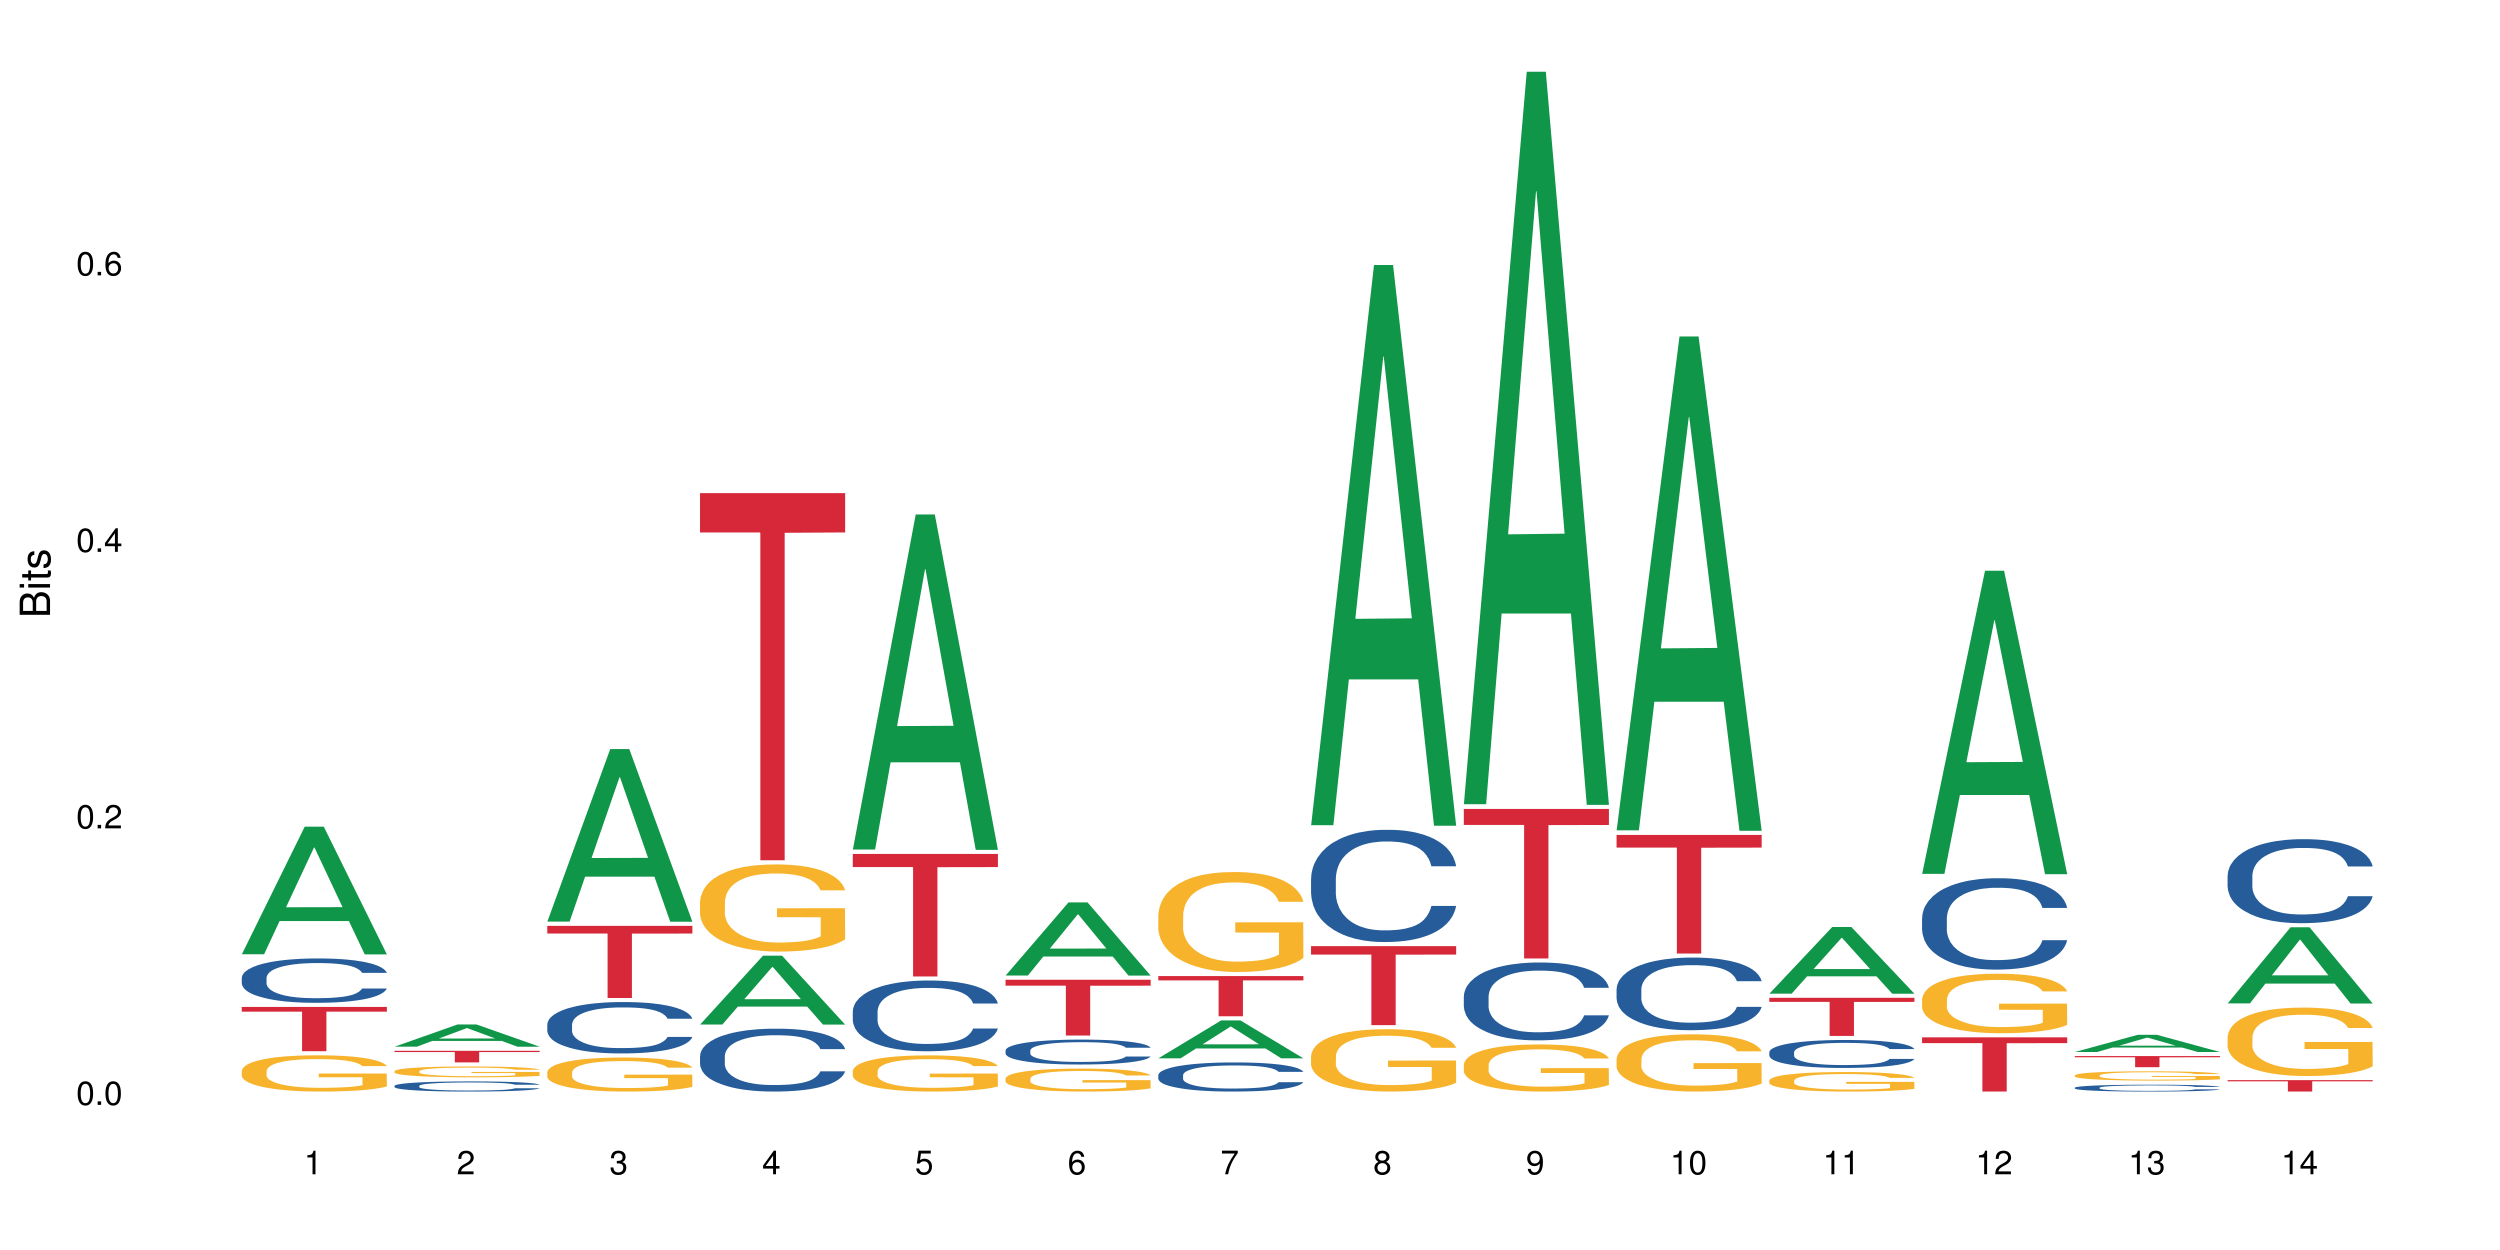 <?xml version="1.0" encoding="UTF-8"?>
<svg xmlns="http://www.w3.org/2000/svg" xmlns:xlink="http://www.w3.org/1999/xlink" width="720pt" height="360pt" viewBox="0 0 720 360" version="1.1">
<defs>
<g>
<symbol overflow="visible" id="glyph0-0">
<path style="stroke:none;" d=""/>
</symbol>
<symbol overflow="visible" id="glyph0-1">
<path style="stroke:none;" d="M 2.641 -6.797 C 2 -6.797 1.422 -6.531 1.078 -6.047 C 0.641 -5.453 0.406 -4.547 0.406 -3.297 C 0.406 -1 1.188 0.219 2.641 0.219 C 4.078 0.219 4.859 -1 4.859 -3.234 C 4.859 -4.562 4.656 -5.438 4.203 -6.047 C 3.844 -6.531 3.281 -6.797 2.641 -6.797 Z M 2.641 -6.047 C 3.547 -6.047 4 -5.125 4 -3.312 C 4 -1.375 3.562 -0.484 2.625 -0.484 C 1.734 -0.484 1.281 -1.422 1.281 -3.281 C 1.281 -5.141 1.734 -6.047 2.641 -6.047 Z M 2.641 -6.047 "/>
</symbol>
<symbol overflow="visible" id="glyph0-2">
<path style="stroke:none;" d="M 1.828 -1 L 0.828 -1 L 0.828 0 L 1.828 0 Z M 1.828 -1 "/>
</symbol>
<symbol overflow="visible" id="glyph0-3">
<path style="stroke:none;" d="M 4.859 -0.828 L 1.281 -0.828 C 1.359 -1.391 1.672 -1.75 2.5 -2.234 L 3.469 -2.75 C 4.406 -3.266 4.906 -3.969 4.906 -4.812 C 4.906 -5.375 4.672 -5.906 4.266 -6.266 C 3.859 -6.625 3.375 -6.797 2.719 -6.797 C 1.859 -6.797 1.219 -6.5 0.844 -5.922 C 0.609 -5.562 0.5 -5.125 0.484 -4.438 L 1.328 -4.438 C 1.359 -4.906 1.406 -5.188 1.531 -5.406 C 1.75 -5.812 2.188 -6.062 2.703 -6.062 C 3.469 -6.062 4.031 -5.516 4.031 -4.781 C 4.031 -4.25 3.719 -3.797 3.125 -3.438 L 2.234 -2.938 C 0.812 -2.141 0.406 -1.5 0.328 0 L 4.859 0 Z M 4.859 -0.828 "/>
</symbol>
<symbol overflow="visible" id="glyph0-4">
<path style="stroke:none;" d="M 3.141 -1.625 L 3.141 0 L 3.984 0 L 3.984 -1.625 L 4.984 -1.625 L 4.984 -2.391 L 3.984 -2.391 L 3.984 -6.797 L 3.359 -6.797 L 0.266 -2.516 L 0.266 -1.625 Z M 3.141 -2.391 L 1 -2.391 L 3.141 -5.359 Z M 3.141 -2.391 "/>
</symbol>
<symbol overflow="visible" id="glyph0-5">
<path style="stroke:none;" d="M 4.781 -5.031 C 4.609 -6.141 3.891 -6.797 2.844 -6.797 C 2.094 -6.797 1.422 -6.438 1.031 -5.828 C 0.609 -5.172 0.406 -4.344 0.406 -3.094 C 0.406 -1.953 0.578 -1.234 0.984 -0.625 C 1.359 -0.078 1.953 0.219 2.703 0.219 C 3.984 0.219 4.922 -0.734 4.922 -2.078 C 4.922 -3.344 4.062 -4.234 2.844 -4.234 C 2.172 -4.234 1.641 -3.969 1.281 -3.469 C 1.281 -5.125 1.828 -6.047 2.797 -6.047 C 3.391 -6.047 3.797 -5.672 3.938 -5.031 Z M 2.734 -3.484 C 3.547 -3.484 4.062 -2.922 4.062 -2 C 4.062 -1.156 3.484 -0.531 2.703 -0.531 C 1.922 -0.531 1.328 -1.188 1.328 -2.047 C 1.328 -2.891 1.906 -3.484 2.734 -3.484 Z M 2.734 -3.484 "/>
</symbol>
<symbol overflow="visible" id="glyph0-6">
<path style="stroke:none;" d="M 2.484 -4.844 L 2.484 0 L 3.328 0 L 3.328 -6.797 L 2.766 -6.797 C 2.469 -5.75 2.281 -5.609 0.984 -5.453 L 0.984 -4.844 Z M 2.484 -4.844 "/>
</symbol>
<symbol overflow="visible" id="glyph0-7">
<path style="stroke:none;" d="M 2.125 -3.125 L 2.578 -3.125 C 3.516 -3.125 3.984 -2.703 3.984 -1.891 C 3.984 -1.031 3.469 -0.531 2.578 -0.531 C 1.656 -0.531 1.203 -0.984 1.156 -1.969 L 0.312 -1.969 C 0.344 -1.422 0.438 -1.078 0.609 -0.766 C 0.953 -0.109 1.625 0.219 2.547 0.219 C 3.953 0.219 4.859 -0.609 4.859 -1.906 C 4.859 -2.766 4.516 -3.25 3.703 -3.516 C 4.344 -3.766 4.656 -4.25 4.656 -4.938 C 4.656 -6.109 3.875 -6.797 2.578 -6.797 C 1.203 -6.797 0.484 -6.047 0.453 -4.609 L 1.297 -4.609 C 1.312 -5.016 1.344 -5.25 1.453 -5.453 C 1.641 -5.828 2.062 -6.062 2.594 -6.062 C 3.344 -6.062 3.797 -5.625 3.797 -4.906 C 3.797 -4.422 3.609 -4.141 3.25 -3.984 C 3.016 -3.891 2.719 -3.844 2.125 -3.844 Z M 2.125 -3.125 "/>
</symbol>
<symbol overflow="visible" id="glyph0-8">
<path style="stroke:none;" d="M 4.562 -6.797 L 1.062 -6.797 L 0.547 -3.094 L 1.328 -3.094 C 1.719 -3.562 2.047 -3.734 2.578 -3.734 C 3.484 -3.734 4.062 -3.109 4.062 -2.094 C 4.062 -1.125 3.484 -0.531 2.578 -0.531 C 1.828 -0.531 1.375 -0.906 1.188 -1.672 L 0.328 -1.672 C 0.453 -1.109 0.547 -0.844 0.75 -0.594 C 1.125 -0.078 1.828 0.219 2.594 0.219 C 3.969 0.219 4.922 -0.781 4.922 -2.219 C 4.922 -3.562 4.031 -4.484 2.719 -4.484 C 2.25 -4.484 1.859 -4.359 1.469 -4.062 L 1.734 -5.969 L 4.562 -5.969 Z M 4.562 -6.797 "/>
</symbol>
<symbol overflow="visible" id="glyph0-9">
<path style="stroke:none;" d="M 4.984 -6.797 L 0.438 -6.797 L 0.438 -5.969 L 4.109 -5.969 C 2.5 -3.656 1.828 -2.234 1.328 0 L 2.219 0 C 2.594 -2.172 3.453 -4.047 4.984 -6.094 Z M 4.984 -6.797 "/>
</symbol>
<symbol overflow="visible" id="glyph0-10">
<path style="stroke:none;" d="M 3.75 -3.578 C 4.453 -4 4.688 -4.344 4.688 -4.984 C 4.688 -6.047 3.844 -6.797 2.641 -6.797 C 1.438 -6.797 0.594 -6.047 0.594 -4.984 C 0.594 -4.359 0.828 -4.016 1.516 -3.578 C 0.734 -3.203 0.359 -2.641 0.359 -1.891 C 0.359 -0.641 1.297 0.219 2.641 0.219 C 3.984 0.219 4.922 -0.641 4.922 -1.875 C 4.922 -2.641 4.531 -3.203 3.75 -3.578 Z M 2.641 -6.047 C 3.359 -6.047 3.812 -5.625 3.812 -4.969 C 3.812 -4.344 3.344 -3.922 2.641 -3.922 C 1.922 -3.922 1.453 -4.344 1.453 -4.984 C 1.453 -5.625 1.922 -6.047 2.641 -6.047 Z M 2.641 -3.203 C 3.484 -3.203 4.062 -2.672 4.062 -1.875 C 4.062 -1.062 3.484 -0.531 2.625 -0.531 C 1.797 -0.531 1.219 -1.078 1.219 -1.875 C 1.219 -2.672 1.797 -3.203 2.641 -3.203 Z M 2.641 -3.203 "/>
</symbol>
<symbol overflow="visible" id="glyph0-11">
<path style="stroke:none;" d="M 0.516 -1.547 C 0.672 -0.438 1.406 0.219 2.438 0.219 C 3.188 0.219 3.859 -0.141 4.266 -0.75 C 4.688 -1.406 4.891 -2.25 4.891 -3.484 C 4.891 -4.625 4.703 -5.359 4.312 -5.953 C 3.938 -6.5 3.344 -6.797 2.594 -6.797 C 1.297 -6.797 0.359 -5.844 0.359 -4.516 C 0.359 -3.25 1.234 -2.344 2.453 -2.344 C 3.094 -2.344 3.562 -2.578 4.016 -3.109 C 4 -1.453 3.469 -0.531 2.5 -0.531 C 1.906 -0.531 1.484 -0.906 1.359 -1.547 Z M 2.578 -6.062 C 3.375 -6.062 3.969 -5.406 3.969 -4.531 C 3.969 -3.688 3.375 -3.094 2.547 -3.094 C 1.734 -3.094 1.234 -3.672 1.234 -4.578 C 1.234 -5.438 1.797 -6.062 2.578 -6.062 Z M 2.578 -6.062 "/>
</symbol>
<symbol overflow="visible" id="glyph1-0">
<path style="stroke:none;" d=""/>
</symbol>
<symbol overflow="visible" id="glyph1-1">
<path style="stroke:none;" d="M 0 -0.953 L 0 -4.891 C 0 -5.719 -0.234 -6.344 -0.734 -6.797 C -1.188 -7.234 -1.812 -7.469 -2.5 -7.469 C -3.547 -7.469 -4.188 -7 -4.625 -5.875 C -4.984 -6.672 -5.641 -7.094 -6.531 -7.094 C -7.156 -7.094 -7.734 -6.859 -8.141 -6.391 C -8.562 -5.938 -8.75 -5.344 -8.75 -4.5 L -8.75 -0.953 Z M -4.984 -2.062 L -7.766 -2.062 L -7.766 -4.219 C -7.766 -4.844 -7.688 -5.203 -7.453 -5.5 C -7.219 -5.812 -6.859 -5.969 -6.375 -5.969 C -5.906 -5.969 -5.531 -5.812 -5.297 -5.5 C -5.062 -5.203 -4.984 -4.844 -4.984 -4.219 Z M -0.984 -2.062 L -4 -2.062 L -4 -4.781 C -4 -5.328 -3.859 -5.688 -3.578 -5.953 C -3.297 -6.219 -2.922 -6.359 -2.484 -6.359 C -2.062 -6.359 -1.688 -6.219 -1.406 -5.953 C -1.109 -5.688 -0.984 -5.328 -0.984 -4.781 Z M -0.984 -2.062 "/>
</symbol>
<symbol overflow="visible" id="glyph1-2">
<path style="stroke:none;" d="M -6.281 -1.797 L -6.281 -0.797 L 0 -0.797 L 0 -1.797 Z M -8.75 -1.797 L -8.75 -0.797 L -7.484 -0.797 L -7.484 -1.797 Z M -8.75 -1.797 "/>
</symbol>
<symbol overflow="visible" id="glyph1-3">
<path style="stroke:none;" d="M -6.281 -3.047 L -6.281 -2.016 L -8.016 -2.016 L -8.016 -1.016 L -6.281 -1.016 L -6.281 -0.172 L -5.469 -0.172 L -5.469 -1.016 L -0.719 -1.016 C -0.078 -1.016 0.281 -1.453 0.281 -2.234 C 0.281 -2.469 0.25 -2.719 0.188 -3.047 L -0.641 -3.047 C -0.609 -2.922 -0.594 -2.766 -0.594 -2.562 C -0.594 -2.141 -0.719 -2.016 -1.156 -2.016 L -5.469 -2.016 L -5.469 -3.047 Z M -6.281 -3.047 "/>
</symbol>
<symbol overflow="visible" id="glyph1-4">
<path style="stroke:none;" d="M -4.531 -5.25 C -5.766 -5.25 -6.469 -4.422 -6.469 -2.969 C -6.469 -1.516 -5.719 -0.562 -4.547 -0.562 C -3.562 -0.562 -3.094 -1.062 -2.734 -2.562 L -2.516 -3.484 C -2.344 -4.188 -2.094 -4.469 -1.625 -4.469 C -1.047 -4.469 -0.641 -3.875 -0.641 -3 C -0.641 -2.453 -0.797 -2 -1.062 -1.75 C -1.25 -1.594 -1.422 -1.531 -1.875 -1.469 L -1.875 -0.406 C -0.422 -0.453 0.281 -1.266 0.281 -2.922 C 0.281 -4.5 -0.5 -5.516 -1.719 -5.516 C -2.656 -5.516 -3.172 -4.984 -3.469 -3.734 L -3.703 -2.766 C -3.891 -1.953 -4.156 -1.609 -4.594 -1.609 C -5.172 -1.609 -5.547 -2.125 -5.547 -2.938 C -5.547 -3.75 -5.203 -4.172 -4.531 -4.203 Z M -4.531 -5.25 "/>
</symbol>
</g>
</defs>
<g id="surface55294">
<rect x="0" y="0" width="720" height="360" style="fill:rgb(100%,100%,100%);fill-opacity:1;stroke:none;"/>
<path style=" stroke:none;fill-rule:nonzero;fill:rgb(6.275%,58.824%,28.235%);fill-opacity:1;" d="M 69.629 274.828 L 69.676 274.793 L 87.758 238.086 L 93.25 238.086 L 111.422 274.863 L 105.039 274.863 L 100.484 265.262 L 80.523 265.262 L 76.059 274.828 L 69.629 274.828 L 82.445 261.293 L 98.652 261.258 L 90.57 244.094 L 90.48 244.059 L 90.391 244.164 L 82.398 261.258 L 82.445 261.293 Z M 69.629 274.828 "/>
<path style=" stroke:none;fill-rule:nonzero;fill:rgb(14.51%,36.078%,60%);fill-opacity:1;" d="M 69.629 281.598 L 69.68 281.586 L 69.68 281.305 L 69.832 280.859 L 70.191 280.301 L 70.547 279.918 L 71.465 279.227 L 72.738 278.562 L 74.062 278.051 L 75.031 277.746 L 75.898 277.512 L 77.887 277.082 L 79.16 276.859 L 80.535 276.66 L 82.219 276.461 L 83.441 276.348 L 86.195 276.16 L 88.234 276.078 L 89.812 276.043 L 93.227 276.043 L 95.266 276.09 L 96.746 276.148 L 98.375 276.242 L 99.75 276.348 L 102.148 276.602 L 104.289 276.93 L 105.258 277.117 L 106.785 277.477 L 107.957 277.828 L 108.773 278.133 L 109.691 278.562 L 110.504 279.086 L 111.117 279.684 L 111.422 280.184 L 104.289 280.184 L 103.93 279.719 L 103.523 279.355 L 102.758 278.879 L 101.992 278.539 L 100.922 278.199 L 99.957 277.98 L 98.629 277.758 L 97.457 277.617 L 96.234 277.512 L 95.062 277.441 L 92.82 277.371 L 90.219 277.371 L 89.254 277.395 L 87.266 277.488 L 86.195 277.57 L 84.664 277.734 L 83.594 277.887 L 82.32 278.121 L 81.453 278.316 L 80.383 278.621 L 79.617 278.891 L 78.754 279.273 L 78.242 279.566 L 77.785 279.895 L 77.375 280.277 L 77.07 280.688 L 76.867 281.117 L 76.766 281.539 L 76.766 283.348 L 76.867 283.766 L 77.121 284.258 L 77.785 284.969 L 78.754 285.586 L 79.875 286.078 L 80.945 286.426 L 81.555 286.59 L 82.371 286.777 L 83.645 287.012 L 85.48 287.242 L 86.551 287.336 L 88.184 287.43 L 89.863 287.477 L 92.105 287.477 L 94.094 287.43 L 95.418 287.371 L 96.797 287.277 L 98.68 287.082 L 99.852 286.895 L 100.871 286.672 L 101.637 286.449 L 102.148 286.262 L 102.91 285.902 L 103.523 285.504 L 103.98 285.098 L 104.289 284.699 L 111.422 284.699 L 111.117 285.168 L 110.66 285.621 L 110.199 285.961 L 109.484 286.367 L 108.672 286.73 L 107.5 287.137 L 106.531 287.406 L 105.258 287.699 L 104.082 287.922 L 102.809 288.117 L 100.922 288.352 L 99.699 288.469 L 98.375 288.574 L 96.797 288.668 L 94.809 288.75 L 92.668 288.797 L 90.68 288.809 L 88.539 288.785 L 86.957 288.738 L 84.867 288.633 L 82.27 288.422 L 80.383 288.199 L 78.906 287.98 L 77.633 287.746 L 76.203 287.43 L 74.371 286.918 L 73.25 286.52 L 72.484 286.195 L 71.617 285.738 L 71.004 285.328 L 70.293 284.676 L 69.781 283.848 L 69.629 283.207 Z M 69.629 281.598 "/>
<path style=" stroke:none;fill-rule:nonzero;fill:rgb(96.863%,70.196%,16.863%);fill-opacity:1;" d="M 69.629 308.402 L 69.68 308.391 L 69.68 308.203 L 69.883 307.773 L 70.395 307.18 L 71.055 306.695 L 71.77 306.312 L 72.23 306.113 L 72.992 305.828 L 73.656 305.617 L 75.336 305.188 L 77.477 304.789 L 78.652 304.617 L 79.977 304.453 L 81.863 304.273 L 82.727 304.207 L 85.379 304.055 L 88.387 303.957 L 91.699 303.93 L 93.227 303.941 L 95.316 303.977 L 98.172 304.082 L 99.801 304.18 L 101.078 304.273 L 102.402 304.398 L 104.031 304.59 L 105.562 304.816 L 106.785 305.047 L 108.008 305.332 L 109.027 305.637 L 109.895 305.973 L 110.66 306.371 L 111.117 306.703 L 111.422 307.039 L 104.34 307.039 L 103.93 306.703 L 103.473 306.449 L 102.707 306.133 L 101.941 305.902 L 101.18 305.723 L 99.75 305.477 L 98.527 305.324 L 97 305.188 L 95.52 305.102 L 93.84 305.047 L 92.82 305.027 L 90.117 305.027 L 87.672 305.094 L 86.246 305.168 L 85.227 305.246 L 83.797 305.391 L 82.934 305.504 L 82.422 305.578 L 80.895 305.875 L 79.875 306.141 L 79.312 306.324 L 78.602 306.609 L 78.09 306.867 L 77.531 307.25 L 77.223 307.535 L 76.816 308.184 L 76.766 309.898 L 76.918 310.262 L 77.223 310.652 L 77.633 310.996 L 78.242 311.359 L 78.855 311.633 L 79.926 312.008 L 80.844 312.254 L 81.555 312.418 L 82.934 312.672 L 83.492 312.758 L 84.816 312.93 L 86.195 313.062 L 87.875 313.18 L 89.148 313.234 L 91.188 313.285 L 93.789 313.285 L 96.848 313.227 L 98.781 313.148 L 100.109 313.074 L 100.977 313.008 L 102.047 312.902 L 102.809 312.809 L 103.523 312.703 L 104.391 312.539 L 104.391 310.262 L 91.801 310.25 L 91.801 309.184 L 111.371 309.176 L 111.422 312.902 L 110.352 313.16 L 109.027 313.406 L 107.754 313.598 L 106.43 313.762 L 104.543 313.941 L 103.012 314.055 L 100.668 314.191 L 98.527 314.273 L 96.285 314.332 L 94.297 314.359 L 91.953 314.371 L 89.863 314.352 L 87.621 314.293 L 85.836 314.219 L 84.207 314.121 L 82.574 314 L 80.535 313.797 L 79.211 313.637 L 77.836 313.438 L 76.461 313.199 L 75.234 312.941 L 74.422 312.742 L 73.605 312.512 L 72.738 312.227 L 71.922 311.902 L 71.312 311.605 L 70.75 311.273 L 70.344 310.957 L 69.934 310.527 L 69.73 310.184 L 69.629 309.891 Z M 69.629 308.402 "/>
<path style=" stroke:none;fill-rule:nonzero;fill:rgb(83.922%,15.686%,22.353%);fill-opacity:1;" d="M 69.629 289.988 L 111.422 289.988 L 111.422 291.352 L 94.004 291.363 L 94.004 302.75 L 86.996 302.75 L 86.996 291.375 L 86.895 291.352 L 69.629 291.352 Z M 69.629 289.988 "/>
<path style=" stroke:none;fill-rule:nonzero;fill:rgb(6.275%,58.824%,28.235%);fill-opacity:1;" d="M 113.621 301.449 L 113.668 301.441 L 131.75 295.051 L 137.242 295.051 L 155.418 301.453 L 149.031 301.453 L 144.477 299.781 L 124.52 299.781 L 120.051 301.449 L 113.621 301.449 L 126.438 299.09 L 142.645 299.086 L 134.562 296.098 L 134.477 296.09 L 134.387 296.109 L 126.395 299.086 L 126.438 299.09 Z M 113.621 301.449 "/>
<path style=" stroke:none;fill-rule:nonzero;fill:rgb(14.51%,36.078%,60%);fill-opacity:1;" d="M 113.621 312.723 L 113.672 312.719 L 113.672 312.652 L 113.828 312.551 L 114.184 312.426 L 114.539 312.336 L 115.457 312.18 L 116.73 312.027 L 118.059 311.91 L 119.023 311.84 L 119.891 311.785 L 121.879 311.688 L 123.152 311.637 L 124.531 311.59 L 126.211 311.547 L 127.434 311.52 L 130.188 311.477 L 132.227 311.457 L 133.805 311.449 L 137.223 311.449 L 139.258 311.461 L 140.738 311.473 L 142.367 311.496 L 143.746 311.52 L 146.141 311.578 L 148.281 311.652 L 149.25 311.695 L 150.777 311.777 L 151.949 311.859 L 152.766 311.93 L 153.684 312.027 L 154.5 312.148 L 155.109 312.281 L 155.418 312.398 L 148.281 312.398 L 147.926 312.289 L 147.516 312.207 L 146.75 312.098 L 145.988 312.02 L 144.918 311.945 L 143.949 311.895 L 142.625 311.844 L 141.453 311.809 L 140.227 311.785 L 139.055 311.77 L 136.812 311.754 L 134.215 311.754 L 133.246 311.758 L 131.258 311.781 L 130.188 311.801 L 128.66 311.836 L 127.59 311.871 L 126.312 311.926 L 125.449 311.969 L 124.379 312.039 L 123.613 312.102 L 122.746 312.191 L 122.234 312.258 L 121.777 312.332 L 121.371 312.418 L 121.062 312.512 L 120.859 312.613 L 120.758 312.707 L 120.758 313.121 L 120.859 313.219 L 121.113 313.328 L 121.777 313.492 L 122.746 313.633 L 123.867 313.746 L 124.938 313.824 L 125.551 313.863 L 126.363 313.906 L 127.641 313.961 L 129.473 314.012 L 130.543 314.035 L 132.176 314.055 L 133.855 314.066 L 136.098 314.066 L 138.086 314.055 L 139.414 314.043 L 140.789 314.02 L 142.676 313.977 L 143.848 313.934 L 144.867 313.883 L 145.629 313.832 L 146.141 313.789 L 146.906 313.707 L 147.516 313.613 L 147.977 313.523 L 148.281 313.43 L 155.418 313.43 L 155.109 313.539 L 154.652 313.641 L 154.191 313.719 L 153.48 313.812 L 152.664 313.895 L 151.492 313.988 L 150.523 314.051 L 149.25 314.117 L 148.078 314.168 L 146.805 314.215 L 144.918 314.266 L 143.695 314.293 L 142.367 314.316 L 140.789 314.34 L 138.801 314.355 L 136.66 314.367 L 134.672 314.371 L 132.531 314.367 L 130.953 314.355 L 128.863 314.332 L 126.262 314.281 L 124.379 314.23 L 122.898 314.18 L 121.625 314.129 L 120.199 314.055 L 118.363 313.938 L 117.242 313.848 L 116.477 313.773 L 115.609 313.668 L 115 313.574 L 114.285 313.426 L 113.777 313.234 L 113.621 313.09 Z M 113.621 312.723 "/>
<path style=" stroke:none;fill-rule:nonzero;fill:rgb(96.863%,70.196%,16.863%);fill-opacity:1;" d="M 113.621 308.484 L 113.672 308.48 L 113.672 308.422 L 113.879 308.297 L 114.387 308.117 L 115.051 307.973 L 115.762 307.859 L 116.223 307.797 L 116.988 307.711 L 117.648 307.648 L 119.332 307.523 L 121.473 307.402 L 122.645 307.352 L 123.969 307.301 L 125.855 307.246 L 126.723 307.227 L 129.371 307.184 L 132.379 307.152 L 135.691 307.145 L 137.223 307.148 L 139.312 307.16 L 142.164 307.191 L 143.797 307.219 L 145.07 307.246 L 146.395 307.285 L 148.027 307.34 L 149.555 307.41 L 150.777 307.48 L 152 307.562 L 153.02 307.656 L 153.887 307.754 L 154.652 307.875 L 155.109 307.977 L 155.418 308.074 L 148.332 308.074 L 147.926 307.977 L 147.465 307.898 L 146.699 307.805 L 145.938 307.734 L 145.172 307.68 L 143.746 307.605 L 142.523 307.562 L 140.992 307.523 L 139.516 307.496 L 137.832 307.48 L 136.812 307.473 L 134.113 307.473 L 131.664 307.492 L 130.238 307.516 L 129.219 307.539 L 127.793 307.582 L 126.926 307.617 L 126.414 307.637 L 124.887 307.727 L 123.867 307.809 L 123.305 307.859 L 122.594 307.945 L 122.082 308.023 L 121.523 308.137 L 121.219 308.223 L 120.809 308.418 L 120.758 308.934 L 120.91 309.039 L 121.219 309.156 L 121.625 309.262 L 122.234 309.367 L 122.848 309.453 L 123.918 309.562 L 124.836 309.637 L 125.551 309.684 L 126.926 309.762 L 127.484 309.789 L 128.812 309.84 L 130.188 309.879 L 131.871 309.914 L 133.145 309.93 L 135.184 309.945 L 137.781 309.945 L 140.84 309.93 L 142.777 309.906 L 144.102 309.883 L 144.969 309.863 L 146.039 309.832 L 146.805 309.801 L 147.516 309.77 L 148.383 309.723 L 148.383 309.039 L 135.793 309.039 L 135.793 308.719 L 155.367 308.715 L 155.418 309.832 L 154.348 309.906 L 153.02 309.98 L 151.746 310.039 L 150.422 310.086 L 148.535 310.141 L 147.008 310.176 L 144.664 310.215 L 142.523 310.242 L 140.277 310.258 L 138.293 310.27 L 135.945 310.27 L 133.855 310.266 L 131.613 310.246 L 129.832 310.227 L 128.199 310.195 L 126.57 310.16 L 124.531 310.098 L 123.203 310.051 L 121.828 309.992 L 120.453 309.918 L 119.23 309.844 L 118.414 309.781 L 117.598 309.715 L 116.73 309.629 L 115.918 309.531 L 115.305 309.441 L 114.742 309.344 L 114.336 309.25 L 113.93 309.121 L 113.727 309.016 L 113.621 308.93 Z M 113.621 308.484 "/>
<path style=" stroke:none;fill-rule:nonzero;fill:rgb(83.922%,15.686%,22.353%);fill-opacity:1;" d="M 113.621 302.633 L 155.418 302.633 L 155.418 302.992 L 138 302.996 L 138 305.965 L 130.988 305.965 L 130.988 302.996 L 130.887 302.992 L 113.621 302.992 Z M 113.621 302.633 "/>
<path style=" stroke:none;fill-rule:nonzero;fill:rgb(6.275%,58.824%,28.235%);fill-opacity:1;" d="M 157.617 265.414 L 157.66 265.367 L 175.746 215.734 L 181.238 215.734 L 199.41 265.461 L 193.023 265.461 L 188.469 252.48 L 168.512 252.48 L 164.047 265.414 L 157.617 265.414 L 170.43 247.109 L 186.641 247.062 L 178.559 223.859 L 178.469 223.812 L 178.379 223.953 L 170.387 247.062 L 170.43 247.109 Z M 157.617 265.414 "/>
<path style=" stroke:none;fill-rule:nonzero;fill:rgb(14.51%,36.078%,60%);fill-opacity:1;" d="M 157.617 295.035 L 157.668 295.023 L 157.668 294.699 L 157.82 294.184 L 158.176 293.535 L 158.535 293.09 L 159.449 292.289 L 160.727 291.52 L 162.051 290.926 L 163.02 290.574 L 163.887 290.305 L 165.871 289.805 L 167.148 289.547 L 168.523 289.316 L 170.207 289.086 L 171.43 288.953 L 174.18 288.734 L 176.219 288.641 L 177.801 288.602 L 181.215 288.602 L 183.254 288.652 L 184.73 288.723 L 186.363 288.828 L 187.738 288.953 L 190.133 289.25 L 192.273 289.629 L 193.242 289.844 L 194.773 290.262 L 195.945 290.668 L 196.758 291.02 L 197.676 291.52 L 198.492 292.129 L 199.105 292.816 L 199.41 293.398 L 192.273 293.398 L 191.918 292.859 L 191.512 292.438 L 190.746 291.887 L 189.98 291.492 L 188.91 291.102 L 187.941 290.844 L 186.617 290.586 L 185.445 290.426 L 184.223 290.305 L 183.051 290.223 L 180.805 290.141 L 178.207 290.141 L 177.238 290.168 L 175.25 290.277 L 174.18 290.371 L 172.652 290.559 L 171.582 290.734 L 170.309 291.008 L 169.441 291.234 L 168.371 291.586 L 167.605 291.898 L 166.738 292.344 L 166.23 292.684 L 165.77 293.062 L 165.363 293.508 L 165.059 293.98 L 164.855 294.48 L 164.75 294.969 L 164.75 297.062 L 164.855 297.551 L 165.109 298.117 L 165.77 298.941 L 166.738 299.66 L 167.859 300.227 L 168.93 300.633 L 169.543 300.82 L 170.359 301.039 L 171.633 301.309 L 173.469 301.578 L 174.539 301.688 L 176.168 301.797 L 177.852 301.848 L 180.094 301.848 L 182.082 301.797 L 183.406 301.727 L 184.781 301.621 L 186.668 301.391 L 187.84 301.172 L 188.859 300.918 L 189.625 300.66 L 190.133 300.445 L 190.898 300.023 L 191.512 299.566 L 191.969 299.09 L 192.273 298.633 L 199.41 298.633 L 199.105 299.172 L 198.645 299.699 L 198.188 300.094 L 197.473 300.566 L 196.656 300.984 L 195.484 301.457 L 194.516 301.77 L 193.242 302.105 L 192.07 302.363 L 190.797 302.594 L 188.91 302.863 L 187.688 303 L 186.363 303.121 L 184.781 303.23 L 182.793 303.324 L 180.652 303.379 L 178.664 303.391 L 176.523 303.363 L 174.945 303.309 L 172.855 303.188 L 170.258 302.945 L 168.371 302.688 L 166.891 302.43 L 165.617 302.16 L 164.191 301.797 L 162.355 301.199 L 161.234 300.742 L 160.469 300.363 L 159.605 299.836 L 158.992 299.363 L 158.277 298.605 L 157.77 297.645 L 157.617 296.902 Z M 157.617 295.035 "/>
<path style=" stroke:none;fill-rule:nonzero;fill:rgb(96.863%,70.196%,16.863%);fill-opacity:1;" d="M 157.617 308.77 L 157.668 308.758 L 157.668 308.578 L 157.871 308.176 L 158.379 307.621 L 159.043 307.164 L 159.758 306.809 L 160.215 306.621 L 160.98 306.352 L 161.641 306.156 L 163.324 305.75 L 165.465 305.375 L 166.637 305.215 L 167.961 305.062 L 169.848 304.891 L 170.715 304.828 L 173.363 304.688 L 176.371 304.598 L 179.684 304.57 L 181.215 304.578 L 183.305 304.613 L 186.156 304.715 L 187.789 304.805 L 189.062 304.891 L 190.387 305.008 L 192.02 305.188 L 193.547 305.402 L 194.773 305.617 L 195.996 305.887 L 197.016 306.172 L 197.879 306.484 L 198.645 306.863 L 199.105 307.176 L 199.41 307.488 L 192.324 307.488 L 191.918 307.176 L 191.457 306.934 L 190.695 306.637 L 189.93 306.422 L 189.164 306.254 L 187.738 306.02 L 186.516 305.879 L 184.984 305.75 L 183.508 305.672 L 181.824 305.617 L 180.805 305.602 L 178.105 305.602 L 175.66 305.664 L 174.23 305.734 L 173.211 305.805 L 171.785 305.941 L 170.918 306.047 L 170.41 306.117 L 168.879 306.395 L 167.859 306.648 L 167.301 306.816 L 166.586 307.086 L 166.078 307.328 L 165.516 307.684 L 165.211 307.953 L 164.801 308.562 L 164.75 310.172 L 164.906 310.512 L 165.211 310.879 L 165.617 311.203 L 166.23 311.543 L 166.84 311.801 L 167.91 312.152 L 168.828 312.383 L 169.543 312.535 L 170.918 312.777 L 171.48 312.859 L 172.805 313.02 L 174.18 313.145 L 175.863 313.25 L 177.137 313.305 L 179.176 313.352 L 181.773 313.352 L 184.832 313.297 L 186.77 313.227 L 188.094 313.152 L 188.961 313.09 L 190.031 312.992 L 190.797 312.902 L 191.512 312.805 L 192.375 312.652 L 192.375 310.512 L 179.789 310.504 L 179.789 309.5 L 199.359 309.492 L 199.41 312.992 L 198.34 313.234 L 197.016 313.465 L 195.738 313.645 L 194.414 313.797 L 192.527 313.969 L 191 314.074 L 188.656 314.199 L 186.516 314.281 L 184.273 314.336 L 182.285 314.363 L 179.941 314.371 L 177.852 314.352 L 175.609 314.301 L 173.824 314.227 L 172.191 314.137 L 170.562 314.023 L 168.523 313.832 L 167.199 313.68 L 165.82 313.492 L 164.445 313.27 L 163.223 313.027 L 162.406 312.84 L 161.59 312.625 L 160.727 312.355 L 159.91 312.051 L 159.297 311.773 L 158.738 311.461 L 158.328 311.168 L 157.922 310.766 L 157.719 310.441 L 157.617 310.164 Z M 157.617 308.77 "/>
<path style=" stroke:none;fill-rule:nonzero;fill:rgb(83.922%,15.686%,22.353%);fill-opacity:1;" d="M 157.617 266.641 L 199.41 266.641 L 199.41 268.863 L 181.992 268.883 L 181.992 287.422 L 174.984 287.422 L 174.984 268.902 L 174.883 268.863 L 157.617 268.863 Z M 157.617 266.641 "/>
<path style=" stroke:none;fill-rule:nonzero;fill:rgb(6.275%,58.824%,28.235%);fill-opacity:1;" d="M 201.609 295.07 L 201.652 295.055 L 219.738 275.238 L 225.23 275.238 L 243.402 295.09 L 237.02 295.09 L 232.465 289.906 L 212.504 289.906 L 208.039 295.07 L 201.609 295.07 L 214.426 287.766 L 230.633 287.746 L 222.551 278.48 L 222.461 278.461 L 222.371 278.516 L 214.379 287.746 L 214.426 287.766 Z M 201.609 295.07 "/>
<path style=" stroke:none;fill-rule:nonzero;fill:rgb(14.51%,36.078%,60%);fill-opacity:1;" d="M 201.609 304.145 L 201.66 304.129 L 201.66 303.73 L 201.812 303.102 L 202.172 302.309 L 202.527 301.762 L 203.445 300.785 L 204.719 299.844 L 206.043 299.117 L 207.012 298.684 L 207.879 298.355 L 209.867 297.742 L 211.141 297.43 L 212.516 297.148 L 214.199 296.867 L 215.422 296.699 L 218.176 296.434 L 220.211 296.32 L 221.793 296.27 L 225.207 296.27 L 227.246 296.336 L 228.723 296.418 L 230.355 296.551 L 231.73 296.699 L 234.129 297.062 L 236.27 297.527 L 237.234 297.793 L 238.766 298.305 L 239.938 298.801 L 240.754 299.23 L 241.672 299.844 L 242.484 300.59 L 243.098 301.434 L 243.402 302.145 L 236.27 302.145 L 235.91 301.48 L 235.504 300.969 L 234.738 300.289 L 233.973 299.809 L 232.902 299.332 L 231.934 299.016 L 230.609 298.703 L 229.438 298.504 L 228.215 298.355 L 227.043 298.254 L 224.801 298.156 L 222.199 298.156 L 221.23 298.188 L 219.246 298.32 L 218.176 298.438 L 216.645 298.668 L 215.574 298.883 L 214.301 299.215 L 213.434 299.496 L 212.363 299.926 L 211.598 300.309 L 210.734 300.852 L 210.223 301.266 L 209.766 301.73 L 209.355 302.277 L 209.051 302.855 L 208.848 303.469 L 208.746 304.062 L 208.746 306.629 L 208.848 307.223 L 209.102 307.918 L 209.766 308.926 L 210.734 309.805 L 211.855 310.5 L 212.926 310.996 L 213.535 311.227 L 214.352 311.492 L 215.625 311.824 L 217.461 312.152 L 218.531 312.285 L 220.16 312.418 L 221.844 312.484 L 224.086 312.484 L 226.074 312.418 L 227.398 312.336 L 228.777 312.203 L 230.66 311.922 L 231.832 311.656 L 232.852 311.344 L 233.617 311.027 L 234.129 310.766 L 234.891 310.25 L 235.504 309.688 L 235.961 309.109 L 236.27 308.547 L 243.402 308.547 L 243.098 309.207 L 242.641 309.855 L 242.18 310.332 L 241.465 310.914 L 240.652 311.426 L 239.48 312.004 L 238.512 312.387 L 237.234 312.797 L 236.062 313.113 L 234.789 313.395 L 232.902 313.727 L 231.68 313.891 L 230.355 314.039 L 228.777 314.172 L 226.789 314.289 L 224.648 314.355 L 222.66 314.371 L 220.52 314.336 L 218.938 314.27 L 216.848 314.121 L 214.25 313.824 L 212.363 313.512 L 210.887 313.195 L 209.613 312.863 L 208.184 312.418 L 206.348 311.691 L 205.227 311.129 L 204.465 310.664 L 203.598 310.02 L 202.984 309.441 L 202.273 308.512 L 201.762 307.34 L 201.609 306.43 Z M 201.609 304.145 "/>
<path style=" stroke:none;fill-rule:nonzero;fill:rgb(96.863%,70.196%,16.863%);fill-opacity:1;" d="M 201.609 259.699 L 201.66 259.68 L 201.66 259.219 L 201.863 258.188 L 202.375 256.766 L 203.035 255.598 L 203.75 254.68 L 204.207 254.195 L 204.973 253.508 L 205.637 253.004 L 207.316 251.973 L 209.457 251.008 L 210.629 250.598 L 211.957 250.207 L 213.844 249.77 L 214.707 249.609 L 217.359 249.242 L 220.367 249.016 L 223.68 248.945 L 225.207 248.969 L 227.297 249.059 L 230.152 249.312 L 231.781 249.543 L 233.059 249.77 L 234.383 250.07 L 236.012 250.527 L 237.543 251.078 L 238.766 251.629 L 239.988 252.316 L 241.008 253.051 L 241.875 253.852 L 242.641 254.816 L 243.098 255.617 L 243.402 256.422 L 236.32 256.422 L 235.91 255.617 L 235.453 255 L 234.688 254.242 L 233.922 253.691 L 233.16 253.258 L 231.73 252.66 L 230.508 252.293 L 228.98 251.973 L 227.5 251.766 L 225.82 251.629 L 224.801 251.582 L 222.098 251.582 L 219.652 251.742 L 218.227 251.926 L 217.207 252.109 L 215.777 252.453 L 214.914 252.73 L 214.402 252.914 L 212.875 253.625 L 211.855 254.266 L 211.293 254.703 L 210.578 255.391 L 210.07 256.008 L 209.508 256.926 L 209.203 257.613 L 208.797 259.172 L 208.746 263.301 L 208.898 264.172 L 209.203 265.113 L 209.613 265.938 L 210.223 266.809 L 210.836 267.477 L 211.906 268.371 L 212.824 268.965 L 213.535 269.355 L 214.914 269.977 L 215.473 270.18 L 216.797 270.594 L 218.176 270.914 L 219.855 271.191 L 221.129 271.328 L 223.168 271.441 L 225.77 271.441 L 228.828 271.305 L 230.762 271.121 L 232.09 270.938 L 232.953 270.777 L 234.023 270.523 L 234.789 270.297 L 235.504 270.043 L 236.371 269.652 L 236.371 264.172 L 223.781 264.148 L 223.781 261.582 L 243.352 261.559 L 243.402 270.523 L 242.332 271.145 L 241.008 271.742 L 239.734 272.199 L 238.41 272.59 L 236.523 273.023 L 234.992 273.301 L 232.648 273.621 L 230.508 273.828 L 228.266 273.965 L 226.277 274.035 L 223.934 274.059 L 221.844 274.012 L 219.602 273.875 L 217.816 273.691 L 216.188 273.461 L 214.555 273.164 L 212.516 272.68 L 211.191 272.293 L 209.816 271.809 L 208.438 271.234 L 207.215 270.617 L 206.402 270.137 L 205.586 269.586 L 204.719 268.898 L 203.902 268.117 L 203.293 267.406 L 202.73 266.605 L 202.324 265.848 L 201.914 264.816 L 201.711 263.988 L 201.609 263.277 Z M 201.609 259.699 "/>
<path style=" stroke:none;fill-rule:nonzero;fill:rgb(83.922%,15.686%,22.353%);fill-opacity:1;" d="M 201.609 142.027 L 243.402 142.027 L 243.402 153.344 L 225.984 153.445 L 225.984 247.766 L 218.977 247.766 L 218.977 153.543 L 218.875 153.344 L 201.609 153.344 Z M 201.609 142.027 "/>
<path style=" stroke:none;fill-rule:nonzero;fill:rgb(6.275%,58.824%,28.235%);fill-opacity:1;" d="M 245.602 244.672 L 245.648 244.582 L 263.73 148.16 L 269.223 148.16 L 287.398 244.762 L 281.012 244.762 L 276.457 219.547 L 256.496 219.547 L 252.031 244.672 L 245.602 244.672 L 258.418 209.113 L 274.625 209.023 L 266.543 163.941 L 266.457 163.852 L 266.367 164.125 L 258.375 209.023 L 258.418 209.113 Z M 245.602 244.672 "/>
<path style=" stroke:none;fill-rule:nonzero;fill:rgb(14.51%,36.078%,60%);fill-opacity:1;" d="M 245.602 291.266 L 245.652 291.246 L 245.652 290.801 L 245.809 290.094 L 246.164 289.199 L 246.52 288.582 L 247.438 287.484 L 248.711 286.426 L 250.035 285.605 L 251.004 285.121 L 251.871 284.75 L 253.859 284.059 L 255.133 283.707 L 256.512 283.391 L 258.191 283.074 L 259.414 282.887 L 262.168 282.59 L 264.207 282.461 L 265.785 282.402 L 269.199 282.402 L 271.238 282.477 L 272.719 282.57 L 274.348 282.719 L 275.727 282.887 L 278.121 283.297 L 280.262 283.816 L 281.23 284.117 L 282.758 284.691 L 283.93 285.25 L 284.746 285.734 L 285.664 286.426 L 286.48 287.262 L 287.09 288.211 L 287.398 289.012 L 280.262 289.012 L 279.906 288.266 L 279.496 287.691 L 278.73 286.926 L 277.969 286.387 L 276.898 285.848 L 275.93 285.492 L 274.605 285.141 L 273.43 284.918 L 272.207 284.75 L 271.035 284.637 L 268.793 284.527 L 266.195 284.527 L 265.227 284.562 L 263.238 284.711 L 262.168 284.844 L 260.637 285.102 L 259.566 285.344 L 258.293 285.719 L 257.426 286.035 L 256.355 286.516 L 255.594 286.945 L 254.727 287.559 L 254.215 288.027 L 253.758 288.547 L 253.352 289.16 L 253.043 289.812 L 252.84 290.5 L 252.738 291.172 L 252.738 294.059 L 252.84 294.727 L 253.094 295.508 L 253.758 296.645 L 254.727 297.633 L 255.848 298.414 L 256.918 298.973 L 257.531 299.23 L 258.344 299.531 L 259.617 299.902 L 261.453 300.273 L 262.523 300.422 L 264.156 300.574 L 265.836 300.648 L 268.078 300.648 L 270.066 300.574 L 271.395 300.48 L 272.77 300.332 L 274.656 300.016 L 275.828 299.715 L 276.848 299.363 L 277.609 299.008 L 278.121 298.711 L 278.887 298.133 L 279.496 297.5 L 279.957 296.848 L 280.262 296.215 L 287.398 296.215 L 287.09 296.961 L 286.633 297.688 L 286.172 298.227 L 285.461 298.879 L 284.645 299.457 L 283.473 300.105 L 282.504 300.535 L 281.23 301 L 280.059 301.355 L 278.781 301.672 L 276.898 302.043 L 275.676 302.23 L 274.348 302.398 L 272.77 302.547 L 270.781 302.676 L 268.641 302.75 L 266.652 302.77 L 264.512 302.73 L 262.934 302.656 L 260.844 302.488 L 258.242 302.156 L 256.355 301.801 L 254.879 301.449 L 253.605 301.074 L 252.18 300.574 L 250.344 299.754 L 249.223 299.121 L 248.457 298.598 L 247.59 297.875 L 246.98 297.223 L 246.266 296.18 L 245.754 294.859 L 245.602 293.832 Z M 245.602 291.266 "/>
<path style=" stroke:none;fill-rule:nonzero;fill:rgb(96.863%,70.196%,16.863%);fill-opacity:1;" d="M 245.602 308.414 L 245.652 308.402 L 245.652 308.211 L 245.859 307.785 L 246.367 307.195 L 247.031 306.707 L 247.742 306.328 L 248.203 306.129 L 248.965 305.844 L 249.629 305.633 L 251.312 305.207 L 253.453 304.805 L 254.625 304.633 L 255.949 304.473 L 257.836 304.293 L 258.703 304.227 L 261.352 304.074 L 264.359 303.977 L 267.672 303.949 L 269.199 303.957 L 271.289 303.996 L 274.145 304.102 L 275.777 304.195 L 277.051 304.293 L 278.375 304.414 L 280.008 304.605 L 281.535 304.832 L 282.758 305.062 L 283.98 305.348 L 285 305.652 L 285.867 305.984 L 286.633 306.387 L 287.09 306.719 L 287.398 307.051 L 280.312 307.051 L 279.906 306.719 L 279.445 306.461 L 278.68 306.148 L 277.918 305.918 L 277.152 305.738 L 275.727 305.492 L 274.5 305.34 L 272.973 305.207 L 271.496 305.121 L 269.812 305.062 L 268.793 305.043 L 266.094 305.043 L 263.645 305.109 L 262.219 305.188 L 261.199 305.262 L 259.773 305.406 L 258.906 305.52 L 258.395 305.594 L 256.867 305.891 L 255.848 306.156 L 255.285 306.336 L 254.574 306.625 L 254.062 306.879 L 253.504 307.262 L 253.195 307.547 L 252.789 308.195 L 252.738 309.906 L 252.891 310.27 L 253.195 310.66 L 253.605 311 L 254.215 311.363 L 254.828 311.641 L 255.898 312.012 L 256.816 312.258 L 257.531 312.418 L 258.906 312.676 L 259.465 312.762 L 260.793 312.934 L 262.168 313.066 L 263.848 313.18 L 265.125 313.238 L 267.164 313.285 L 269.762 313.285 L 272.82 313.23 L 274.758 313.152 L 276.082 313.078 L 276.949 313.008 L 278.02 312.906 L 278.781 312.809 L 279.496 312.703 L 280.363 312.543 L 280.363 310.27 L 267.773 310.258 L 267.773 309.191 L 287.344 309.184 L 287.398 312.906 L 286.328 313.16 L 285 313.41 L 283.727 313.602 L 282.402 313.762 L 280.516 313.941 L 278.988 314.055 L 276.641 314.191 L 274.5 314.277 L 272.258 314.332 L 270.27 314.359 L 267.926 314.371 L 265.836 314.352 L 263.594 314.293 L 261.812 314.219 L 260.18 314.125 L 258.547 314 L 256.512 313.801 L 255.184 313.637 L 253.809 313.438 L 252.434 313.199 L 251.211 312.941 L 250.395 312.742 L 249.578 312.516 L 248.711 312.23 L 247.895 311.906 L 247.285 311.609 L 246.723 311.277 L 246.316 310.965 L 245.91 310.535 L 245.703 310.191 L 245.602 309.898 Z M 245.602 308.414 "/>
<path style=" stroke:none;fill-rule:nonzero;fill:rgb(83.922%,15.686%,22.353%);fill-opacity:1;" d="M 245.602 245.941 L 287.398 245.941 L 287.398 249.719 L 269.977 249.75 L 269.977 281.223 L 262.969 281.223 L 262.969 249.785 L 262.867 249.719 L 245.602 249.719 Z M 245.602 245.941 "/>
<path style=" stroke:none;fill-rule:nonzero;fill:rgb(6.275%,58.824%,28.235%);fill-opacity:1;" d="M 289.598 280.957 L 289.641 280.938 L 307.727 259.895 L 313.219 259.895 L 331.391 280.977 L 325.004 280.977 L 320.449 275.473 L 300.492 275.473 L 296.027 280.957 L 289.598 280.957 L 302.41 273.199 L 318.621 273.18 L 310.539 263.34 L 310.449 263.32 L 310.359 263.379 L 302.367 273.18 L 302.41 273.199 Z M 289.598 280.957 "/>
<path style=" stroke:none;fill-rule:nonzero;fill:rgb(14.51%,36.078%,60%);fill-opacity:1;" d="M 289.598 302.531 L 289.648 302.523 L 289.648 302.367 L 289.801 302.117 L 290.156 301.801 L 290.516 301.586 L 291.43 301.199 L 292.707 300.824 L 294.031 300.539 L 295 300.367 L 295.867 300.234 L 297.852 299.992 L 299.129 299.867 L 300.504 299.758 L 302.184 299.645 L 303.41 299.582 L 306.16 299.477 L 308.199 299.43 L 309.781 299.41 L 313.195 299.41 L 315.234 299.438 L 316.711 299.469 L 318.344 299.523 L 319.719 299.582 L 322.113 299.727 L 324.254 299.91 L 325.223 300.012 L 326.75 300.215 L 327.926 300.414 L 328.738 300.582 L 329.656 300.824 L 330.473 301.121 L 331.086 301.453 L 331.391 301.738 L 324.254 301.738 L 323.898 301.473 L 323.488 301.27 L 322.727 301.004 L 321.961 300.812 L 320.891 300.621 L 319.922 300.496 L 318.598 300.375 L 317.426 300.293 L 316.203 300.234 L 315.027 300.195 L 312.785 300.156 L 310.188 300.156 L 309.219 300.172 L 307.23 300.223 L 306.16 300.27 L 304.633 300.359 L 303.562 300.445 L 302.289 300.578 L 301.422 300.688 L 300.352 300.859 L 299.586 301.008 L 298.719 301.227 L 298.211 301.391 L 297.75 301.574 L 297.344 301.789 L 297.039 302.02 L 296.832 302.262 L 296.73 302.496 L 296.73 303.512 L 296.832 303.75 L 297.09 304.023 L 297.75 304.422 L 298.719 304.77 L 299.84 305.047 L 300.91 305.242 L 301.523 305.332 L 302.34 305.438 L 303.613 305.57 L 305.449 305.699 L 306.52 305.754 L 308.148 305.805 L 309.832 305.832 L 312.074 305.832 L 314.062 305.805 L 315.387 305.773 L 316.762 305.719 L 318.648 305.609 L 319.82 305.504 L 320.84 305.379 L 321.605 305.254 L 322.113 305.152 L 322.879 304.949 L 323.488 304.723 L 323.949 304.496 L 324.254 304.273 L 331.391 304.273 L 331.086 304.535 L 330.625 304.789 L 330.168 304.98 L 329.453 305.211 L 328.637 305.414 L 327.465 305.641 L 326.496 305.793 L 325.223 305.957 L 324.051 306.082 L 322.777 306.191 L 320.891 306.324 L 319.668 306.391 L 318.344 306.449 L 316.762 306.5 L 314.773 306.547 L 312.633 306.574 L 310.645 306.578 L 308.504 306.566 L 306.926 306.539 L 304.836 306.48 L 302.234 306.363 L 300.352 306.238 L 298.871 306.113 L 297.598 305.984 L 296.172 305.805 L 294.336 305.516 L 293.215 305.293 L 292.449 305.109 L 291.586 304.855 L 290.973 304.625 L 290.258 304.258 L 289.75 303.793 L 289.598 303.434 Z M 289.598 302.531 "/>
<path style=" stroke:none;fill-rule:nonzero;fill:rgb(96.863%,70.196%,16.863%);fill-opacity:1;" d="M 289.598 310.59 L 289.648 310.586 L 289.648 310.465 L 289.852 310.191 L 290.359 309.816 L 291.023 309.508 L 291.738 309.27 L 292.195 309.141 L 292.961 308.961 L 293.621 308.828 L 295.305 308.555 L 297.445 308.301 L 298.617 308.191 L 299.941 308.09 L 301.828 307.977 L 302.695 307.934 L 305.344 307.836 L 308.352 307.777 L 311.664 307.758 L 313.195 307.766 L 315.285 307.789 L 318.137 307.855 L 319.77 307.914 L 321.043 307.977 L 322.367 308.055 L 324 308.176 L 325.527 308.32 L 326.75 308.465 L 327.977 308.645 L 328.996 308.84 L 329.859 309.051 L 330.625 309.305 L 331.086 309.516 L 331.391 309.727 L 324.305 309.727 L 323.898 309.516 L 323.438 309.352 L 322.676 309.152 L 321.91 309.008 L 321.145 308.895 L 319.719 308.738 L 318.496 308.641 L 316.965 308.555 L 315.488 308.5 L 313.805 308.465 L 312.785 308.453 L 310.086 308.453 L 307.641 308.496 L 306.211 308.543 L 305.191 308.594 L 303.766 308.684 L 302.898 308.754 L 302.391 308.805 L 300.859 308.992 L 299.84 309.16 L 299.281 309.273 L 298.566 309.457 L 298.059 309.617 L 297.496 309.859 L 297.191 310.043 L 296.781 310.453 L 296.73 311.539 L 296.883 311.77 L 297.191 312.016 L 297.598 312.234 L 298.211 312.461 L 298.82 312.637 L 299.891 312.875 L 300.809 313.031 L 301.523 313.133 L 302.898 313.297 L 303.461 313.352 L 304.785 313.457 L 306.16 313.543 L 307.844 313.617 L 309.117 313.652 L 311.156 313.684 L 313.754 313.684 L 316.812 313.645 L 318.75 313.598 L 320.074 313.551 L 320.941 313.508 L 322.012 313.441 L 322.777 313.379 L 323.488 313.312 L 324.355 313.211 L 324.355 311.77 L 311.766 311.762 L 311.766 311.086 L 331.34 311.078 L 331.391 313.441 L 330.32 313.605 L 328.996 313.762 L 327.719 313.883 L 326.395 313.984 L 324.508 314.098 L 322.98 314.172 L 320.637 314.258 L 318.496 314.309 L 316.254 314.348 L 314.266 314.363 L 311.922 314.371 L 309.832 314.359 L 307.59 314.324 L 305.805 314.273 L 304.172 314.215 L 302.543 314.137 L 300.504 314.008 L 299.18 313.906 L 297.801 313.777 L 296.426 313.629 L 295.203 313.465 L 294.387 313.34 L 293.57 313.191 L 292.707 313.012 L 291.891 312.809 L 291.277 312.621 L 290.719 312.406 L 290.309 312.207 L 289.902 311.938 L 289.699 311.719 L 289.598 311.531 Z M 289.598 310.59 "/>
<path style=" stroke:none;fill-rule:nonzero;fill:rgb(83.922%,15.686%,22.353%);fill-opacity:1;" d="M 289.598 282.156 L 331.391 282.156 L 331.391 283.879 L 313.973 283.895 L 313.973 298.23 L 306.965 298.23 L 306.965 283.906 L 306.863 283.879 L 289.598 283.879 Z M 289.598 282.156 "/>
<path style=" stroke:none;fill-rule:nonzero;fill:rgb(6.275%,58.824%,28.235%);fill-opacity:1;" d="M 333.59 304.793 L 333.633 304.785 L 351.719 293.867 L 357.211 293.867 L 375.383 304.805 L 369 304.805 L 364.445 301.949 L 344.484 301.949 L 340.02 304.793 L 333.59 304.793 L 346.406 300.77 L 362.613 300.758 L 354.531 295.652 L 354.441 295.645 L 354.352 295.676 L 346.359 300.758 L 346.406 300.77 Z M 333.59 304.793 "/>
<path style=" stroke:none;fill-rule:nonzero;fill:rgb(14.51%,36.078%,60%);fill-opacity:1;" d="M 333.59 309.633 L 333.641 309.625 L 333.641 309.441 L 333.793 309.148 L 334.148 308.781 L 334.508 308.527 L 335.426 308.078 L 336.699 307.641 L 338.023 307.301 L 338.992 307.102 L 339.859 306.949 L 341.848 306.668 L 343.121 306.52 L 344.496 306.391 L 346.18 306.262 L 347.402 306.184 L 350.152 306.062 L 352.191 306.008 L 353.773 305.984 L 357.188 305.984 L 359.227 306.016 L 360.703 306.055 L 362.336 306.113 L 363.711 306.184 L 366.105 306.352 L 368.246 306.566 L 369.215 306.688 L 370.746 306.926 L 371.918 307.156 L 372.734 307.355 L 373.652 307.641 L 374.465 307.984 L 375.078 308.375 L 375.383 308.707 L 368.246 308.707 L 367.891 308.398 L 367.484 308.16 L 366.719 307.848 L 365.953 307.625 L 364.883 307.402 L 363.914 307.258 L 362.59 307.109 L 361.418 307.02 L 360.195 306.949 L 359.023 306.902 L 356.781 306.859 L 354.18 306.859 L 353.211 306.875 L 351.223 306.934 L 350.152 306.988 L 348.625 307.098 L 347.555 307.195 L 346.281 307.348 L 345.414 307.48 L 344.344 307.68 L 343.578 307.855 L 342.715 308.109 L 342.203 308.301 L 341.746 308.516 L 341.336 308.766 L 341.031 309.035 L 340.828 309.32 L 340.727 309.594 L 340.727 310.781 L 340.828 311.059 L 341.082 311.383 L 341.746 311.848 L 342.715 312.254 L 343.836 312.578 L 344.906 312.809 L 345.516 312.914 L 346.332 313.035 L 347.605 313.191 L 349.441 313.344 L 350.512 313.406 L 352.141 313.465 L 353.824 313.496 L 356.066 313.496 L 358.055 313.465 L 359.379 313.43 L 360.754 313.367 L 362.641 313.234 L 363.812 313.113 L 364.832 312.969 L 365.598 312.82 L 366.105 312.699 L 366.871 312.461 L 367.484 312.203 L 367.941 311.934 L 368.246 311.672 L 375.383 311.672 L 375.078 311.98 L 374.617 312.277 L 374.16 312.5 L 373.445 312.77 L 372.633 313.008 L 371.457 313.273 L 370.492 313.449 L 369.215 313.641 L 368.043 313.789 L 366.77 313.918 L 364.883 314.07 L 363.66 314.148 L 362.336 314.219 L 360.754 314.277 L 358.77 314.332 L 356.629 314.363 L 354.641 314.371 L 352.5 314.355 L 350.918 314.324 L 348.828 314.254 L 346.23 314.117 L 344.344 313.973 L 342.867 313.828 L 341.59 313.672 L 340.164 313.465 L 338.328 313.129 L 337.207 312.867 L 336.445 312.652 L 335.578 312.355 L 334.965 312.086 L 334.254 311.656 L 333.742 311.113 L 333.59 310.691 Z M 333.59 309.633 "/>
<path style=" stroke:none;fill-rule:nonzero;fill:rgb(96.863%,70.196%,16.863%);fill-opacity:1;" d="M 333.59 263.473 L 333.641 263.445 L 333.641 262.918 L 333.844 261.734 L 334.355 260.105 L 335.016 258.766 L 335.73 257.715 L 336.188 257.16 L 336.953 256.371 L 337.617 255.793 L 339.297 254.609 L 341.438 253.504 L 342.609 253.031 L 343.938 252.586 L 345.82 252.086 L 346.688 251.902 L 349.34 251.48 L 352.348 251.219 L 355.66 251.141 L 357.188 251.164 L 359.277 251.27 L 362.133 251.559 L 363.762 251.824 L 365.035 252.086 L 366.363 252.426 L 367.992 252.953 L 369.523 253.586 L 370.746 254.215 L 371.969 255.004 L 372.988 255.848 L 373.855 256.766 L 374.617 257.871 L 375.078 258.793 L 375.383 259.711 L 368.297 259.711 L 367.891 258.793 L 367.434 258.082 L 366.668 257.215 L 365.902 256.582 L 365.141 256.082 L 363.711 255.398 L 362.488 254.977 L 360.961 254.609 L 359.48 254.375 L 357.801 254.215 L 356.781 254.164 L 354.078 254.164 L 351.633 254.348 L 350.207 254.559 L 349.188 254.77 L 347.758 255.164 L 346.891 255.477 L 346.383 255.688 L 344.855 256.504 L 343.836 257.238 L 343.273 257.738 L 342.559 258.527 L 342.051 259.238 L 341.488 260.289 L 341.184 261.078 L 340.777 262.867 L 340.727 267.602 L 340.879 268.598 L 341.184 269.676 L 341.59 270.625 L 342.203 271.625 L 342.816 272.387 L 343.887 273.41 L 344.801 274.094 L 345.516 274.543 L 346.891 275.254 L 347.453 275.488 L 348.777 275.961 L 350.152 276.332 L 351.836 276.645 L 353.109 276.805 L 355.148 276.934 L 357.75 276.934 L 360.805 276.777 L 362.742 276.566 L 364.07 276.355 L 364.934 276.172 L 366.004 275.883 L 366.77 275.621 L 367.484 275.332 L 368.352 274.883 L 368.352 268.598 L 355.762 268.574 L 355.762 265.629 L 375.332 265.602 L 375.383 275.883 L 374.312 276.594 L 372.988 277.277 L 371.715 277.805 L 370.387 278.25 L 368.504 278.75 L 366.973 279.066 L 364.629 279.434 L 362.488 279.672 L 360.246 279.828 L 358.258 279.906 L 355.914 279.934 L 353.824 279.879 L 351.582 279.723 L 349.797 279.512 L 348.168 279.25 L 346.535 278.906 L 344.496 278.355 L 343.172 277.91 L 341.797 277.355 L 340.418 276.699 L 339.195 275.988 L 338.379 275.438 L 337.566 274.805 L 336.699 274.016 L 335.883 273.121 L 335.273 272.309 L 334.711 271.387 L 334.305 270.52 L 333.895 269.336 L 333.691 268.391 L 333.59 267.574 Z M 333.59 263.473 "/>
<path style=" stroke:none;fill-rule:nonzero;fill:rgb(83.922%,15.686%,22.353%);fill-opacity:1;" d="M 333.59 281.113 L 375.383 281.113 L 375.383 282.352 L 357.965 282.363 L 357.965 292.688 L 350.957 292.688 L 350.957 282.375 L 350.855 282.352 L 333.59 282.352 Z M 333.59 281.113 "/>
<path style=" stroke:none;fill-rule:nonzero;fill:rgb(6.275%,58.824%,28.235%);fill-opacity:1;" d="M 377.582 237.664 L 377.629 237.512 L 395.711 76.316 L 401.203 76.316 L 419.375 237.816 L 412.992 237.816 L 408.438 195.66 L 388.477 195.66 L 384.012 237.664 L 377.582 237.664 L 390.398 178.223 L 406.605 178.07 L 398.523 102.703 L 398.434 102.551 L 398.348 103.008 L 390.352 178.07 L 390.398 178.223 Z M 377.582 237.664 "/>
<path style=" stroke:none;fill-rule:nonzero;fill:rgb(14.51%,36.078%,60%);fill-opacity:1;" d="M 377.582 253.055 L 377.633 253.027 L 377.633 252.316 L 377.785 251.195 L 378.145 249.777 L 378.5 248.801 L 379.418 247.059 L 380.691 245.375 L 382.016 244.074 L 382.984 243.309 L 383.852 242.719 L 385.84 241.625 L 387.113 241.062 L 388.488 240.562 L 390.172 240.059 L 391.395 239.766 L 394.148 239.293 L 396.188 239.086 L 397.766 238.996 L 401.18 238.996 L 403.219 239.113 L 404.699 239.262 L 406.328 239.496 L 407.703 239.766 L 410.102 240.414 L 412.242 241.242 L 413.211 241.715 L 414.738 242.629 L 415.91 243.516 L 416.727 244.281 L 417.645 245.375 L 418.461 246.703 L 419.07 248.211 L 419.375 249.48 L 412.242 249.48 L 411.883 248.301 L 411.477 247.383 L 410.711 246.172 L 409.949 245.316 L 408.879 244.461 L 407.91 243.898 L 406.582 243.336 L 405.41 242.984 L 404.188 242.719 L 403.016 242.539 L 400.773 242.363 L 398.176 242.363 L 397.207 242.422 L 395.219 242.66 L 394.148 242.863 L 392.617 243.277 L 391.547 243.664 L 390.273 244.254 L 389.406 244.754 L 388.336 245.523 L 387.574 246.203 L 386.707 247.176 L 386.195 247.914 L 385.738 248.742 L 385.332 249.719 L 385.023 250.75 L 384.82 251.844 L 384.719 252.906 L 384.719 257.484 L 384.82 258.551 L 385.074 259.789 L 385.738 261.59 L 386.707 263.156 L 387.828 264.398 L 388.898 265.285 L 389.508 265.695 L 390.324 266.168 L 391.598 266.762 L 393.434 267.352 L 394.504 267.586 L 396.137 267.824 L 397.816 267.941 L 400.059 267.941 L 402.047 267.824 L 403.371 267.676 L 404.75 267.441 L 406.633 266.938 L 407.809 266.465 L 408.828 265.902 L 409.59 265.344 L 410.102 264.871 L 410.863 263.953 L 411.477 262.949 L 411.934 261.918 L 412.242 260.91 L 419.375 260.91 L 419.07 262.094 L 418.613 263.246 L 418.152 264.102 L 417.441 265.137 L 416.625 266.051 L 415.453 267.086 L 414.484 267.766 L 413.211 268.504 L 412.039 269.062 L 410.762 269.566 L 408.879 270.156 L 407.652 270.453 L 406.328 270.719 L 404.75 270.953 L 402.762 271.16 L 400.621 271.277 L 398.633 271.309 L 396.492 271.25 L 394.914 271.133 L 392.824 270.867 L 390.223 270.336 L 388.336 269.773 L 386.859 269.211 L 385.586 268.621 L 384.156 267.824 L 382.324 266.523 L 381.203 265.52 L 380.438 264.691 L 379.57 263.539 L 378.961 262.508 L 378.246 260.852 L 377.734 258.754 L 377.582 257.133 Z M 377.582 253.055 "/>
<path style=" stroke:none;fill-rule:nonzero;fill:rgb(96.863%,70.196%,16.863%);fill-opacity:1;" d="M 377.582 304.105 L 377.633 304.086 L 377.633 303.758 L 377.836 303.02 L 378.348 302.004 L 379.012 301.168 L 379.723 300.512 L 380.184 300.168 L 380.945 299.676 L 381.609 299.316 L 383.293 298.578 L 385.434 297.887 L 386.605 297.594 L 387.93 297.312 L 389.816 297.004 L 390.684 296.887 L 393.332 296.625 L 396.34 296.461 L 399.652 296.41 L 401.18 296.43 L 403.27 296.492 L 406.125 296.676 L 407.758 296.84 L 409.031 297.004 L 410.355 297.215 L 411.988 297.543 L 413.516 297.938 L 414.738 298.332 L 415.961 298.824 L 416.98 299.348 L 417.848 299.922 L 418.613 300.609 L 419.07 301.184 L 419.375 301.758 L 412.293 301.758 L 411.883 301.184 L 411.426 300.742 L 410.66 300.199 L 409.898 299.805 L 409.133 299.496 L 407.703 299.07 L 406.48 298.805 L 404.953 298.578 L 403.477 298.43 L 401.793 298.332 L 400.773 298.297 L 398.07 298.297 L 395.625 298.414 L 394.199 298.543 L 393.18 298.676 L 391.754 298.922 L 390.887 299.117 L 390.375 299.25 L 388.848 299.758 L 387.828 300.215 L 387.266 300.527 L 386.555 301.02 L 386.043 301.465 L 385.484 302.117 L 385.176 302.609 L 384.77 303.727 L 384.719 306.68 L 384.871 307.301 L 385.176 307.973 L 385.586 308.566 L 386.195 309.188 L 386.809 309.664 L 387.879 310.305 L 388.797 310.73 L 389.508 311.008 L 390.887 311.453 L 391.445 311.598 L 392.77 311.895 L 394.148 312.125 L 395.828 312.32 L 397.105 312.418 L 399.141 312.5 L 401.742 312.5 L 404.801 312.402 L 406.738 312.27 L 408.062 312.141 L 408.93 312.023 L 410 311.844 L 410.762 311.68 L 411.477 311.5 L 412.344 311.223 L 412.344 307.301 L 399.754 307.285 L 399.754 305.449 L 419.324 305.434 L 419.375 311.844 L 418.305 312.289 L 416.98 312.715 L 415.707 313.043 L 414.383 313.32 L 412.496 313.633 L 410.969 313.828 L 408.621 314.059 L 406.48 314.207 L 404.238 314.305 L 402.25 314.355 L 399.906 314.371 L 397.816 314.336 L 395.574 314.238 L 393.789 314.109 L 392.16 313.945 L 390.527 313.73 L 388.488 313.387 L 387.164 313.109 L 385.789 312.762 L 384.414 312.352 L 383.191 311.91 L 382.375 311.566 L 381.559 311.172 L 380.691 310.68 L 379.875 310.121 L 379.266 309.613 L 378.703 309.039 L 378.297 308.5 L 377.891 307.762 L 377.684 307.172 L 377.582 306.664 Z M 377.582 304.105 "/>
<path style=" stroke:none;fill-rule:nonzero;fill:rgb(83.922%,15.686%,22.353%);fill-opacity:1;" d="M 377.582 272.488 L 419.375 272.488 L 419.375 274.922 L 401.957 274.945 L 401.957 295.23 L 394.949 295.23 L 394.949 274.965 L 394.848 274.922 L 377.582 274.922 Z M 377.582 272.488 "/>
<path style=" stroke:none;fill-rule:nonzero;fill:rgb(6.275%,58.824%,28.235%);fill-opacity:1;" d="M 421.578 231.605 L 421.621 231.406 L 439.703 20.664 L 445.195 20.664 L 463.371 231.801 L 456.984 231.801 L 452.43 176.688 L 432.473 176.688 L 428.008 231.605 L 421.578 231.605 L 434.391 153.891 L 450.602 153.691 L 442.52 55.16 L 442.43 54.961 L 442.34 55.555 L 434.348 153.691 L 434.391 153.891 Z M 421.578 231.605 "/>
<path style=" stroke:none;fill-rule:nonzero;fill:rgb(14.51%,36.078%,60%);fill-opacity:1;" d="M 421.578 286.965 L 421.629 286.945 L 421.629 286.453 L 421.781 285.676 L 422.137 284.691 L 422.492 284.016 L 423.41 282.809 L 424.684 281.641 L 426.012 280.738 L 426.98 280.207 L 427.844 279.797 L 429.832 279.039 L 431.105 278.648 L 432.484 278.301 L 434.164 277.953 L 435.391 277.746 L 438.141 277.418 L 440.18 277.277 L 441.758 277.215 L 445.176 277.215 L 447.215 277.297 L 448.691 277.398 L 450.324 277.562 L 451.699 277.746 L 454.094 278.199 L 456.234 278.773 L 457.203 279.098 L 458.73 279.734 L 459.906 280.348 L 460.719 280.883 L 461.637 281.641 L 462.453 282.562 L 463.062 283.605 L 463.371 284.488 L 456.234 284.488 L 455.879 283.668 L 455.469 283.031 L 454.707 282.191 L 453.941 281.598 L 452.871 281.004 L 451.902 280.617 L 450.578 280.227 L 449.406 279.98 L 448.184 279.797 L 447.008 279.672 L 444.766 279.551 L 442.168 279.551 L 441.199 279.59 L 439.211 279.754 L 438.141 279.898 L 436.613 280.184 L 435.543 280.453 L 434.266 280.863 L 433.402 281.211 L 432.332 281.742 L 431.566 282.215 L 430.699 282.891 L 430.191 283.402 L 429.73 283.977 L 429.324 284.652 L 429.02 285.367 L 428.812 286.125 L 428.711 286.863 L 428.711 290.039 L 428.812 290.777 L 429.07 291.637 L 429.73 292.887 L 430.699 293.973 L 431.82 294.832 L 432.891 295.445 L 433.504 295.734 L 434.32 296.062 L 435.594 296.473 L 437.426 296.883 L 438.496 297.047 L 440.129 297.207 L 441.812 297.289 L 444.055 297.289 L 446.043 297.207 L 447.367 297.105 L 448.742 296.941 L 450.629 296.594 L 451.801 296.266 L 452.82 295.879 L 453.586 295.488 L 454.094 295.16 L 454.859 294.523 L 455.469 293.828 L 455.93 293.113 L 456.234 292.414 L 463.371 292.414 L 463.062 293.234 L 462.605 294.035 L 462.148 294.629 L 461.434 295.344 L 460.617 295.98 L 459.445 296.695 L 458.477 297.168 L 457.203 297.68 L 456.031 298.07 L 454.758 298.418 L 452.871 298.828 L 451.648 299.031 L 450.324 299.215 L 448.742 299.379 L 446.754 299.523 L 444.613 299.605 L 442.625 299.625 L 440.484 299.586 L 438.906 299.504 L 436.816 299.32 L 434.215 298.949 L 432.332 298.562 L 430.852 298.172 L 429.578 297.762 L 428.152 297.207 L 426.316 296.309 L 425.195 295.609 L 424.43 295.039 L 423.562 294.238 L 422.953 293.523 L 422.238 292.375 L 421.73 290.918 L 421.578 289.793 Z M 421.578 286.965 "/>
<path style=" stroke:none;fill-rule:nonzero;fill:rgb(96.863%,70.196%,16.863%);fill-opacity:1;" d="M 421.578 306.617 L 421.629 306.602 L 421.629 306.355 L 421.832 305.797 L 422.34 305.031 L 423.004 304.398 L 423.719 303.902 L 424.176 303.645 L 424.941 303.27 L 425.602 303 L 427.285 302.441 L 429.426 301.922 L 430.598 301.699 L 431.922 301.488 L 433.809 301.25 L 434.676 301.164 L 437.324 300.969 L 440.332 300.844 L 443.645 300.805 L 445.176 300.816 L 447.266 300.867 L 450.117 301.004 L 451.75 301.129 L 453.023 301.25 L 454.348 301.414 L 455.98 301.66 L 457.508 301.957 L 458.73 302.254 L 459.957 302.625 L 460.977 303.023 L 461.84 303.457 L 462.605 303.977 L 463.062 304.41 L 463.371 304.844 L 456.285 304.844 L 455.879 304.41 L 455.418 304.078 L 454.656 303.668 L 453.891 303.371 L 453.125 303.137 L 451.699 302.812 L 450.477 302.613 L 448.945 302.441 L 447.469 302.328 L 445.785 302.254 L 444.766 302.23 L 442.066 302.23 L 439.617 302.316 L 438.191 302.418 L 437.172 302.516 L 435.746 302.703 L 434.879 302.852 L 434.371 302.949 L 432.84 303.332 L 431.82 303.68 L 431.262 303.914 L 430.547 304.285 L 430.035 304.621 L 429.477 305.117 L 429.172 305.488 L 428.762 306.332 L 428.711 308.562 L 428.863 309.031 L 429.172 309.539 L 429.578 309.984 L 430.191 310.457 L 430.801 310.816 L 431.871 311.297 L 432.789 311.621 L 433.504 311.832 L 434.879 312.164 L 435.441 312.277 L 436.766 312.5 L 438.141 312.672 L 439.824 312.82 L 441.098 312.898 L 443.137 312.957 L 445.734 312.957 L 448.793 312.883 L 450.73 312.785 L 452.055 312.688 L 452.922 312.598 L 453.992 312.465 L 454.758 312.34 L 455.469 312.203 L 456.336 311.992 L 456.336 309.031 L 443.746 309.02 L 443.746 307.633 L 463.32 307.621 L 463.371 312.465 L 462.301 312.797 L 460.977 313.121 L 459.699 313.367 L 458.375 313.578 L 456.488 313.812 L 454.961 313.961 L 452.617 314.137 L 450.477 314.246 L 448.234 314.32 L 446.246 314.359 L 443.898 314.371 L 441.812 314.348 L 439.566 314.273 L 437.785 314.172 L 436.152 314.047 L 434.523 313.887 L 432.484 313.629 L 431.16 313.418 L 429.781 313.156 L 428.406 312.848 L 427.184 312.512 L 426.367 312.254 L 425.551 311.953 L 424.684 311.582 L 423.871 311.164 L 423.258 310.777 L 422.699 310.344 L 422.289 309.938 L 421.883 309.379 L 421.68 308.934 L 421.578 308.547 Z M 421.578 306.617 "/>
<path style=" stroke:none;fill-rule:nonzero;fill:rgb(83.922%,15.686%,22.353%);fill-opacity:1;" d="M 421.578 232.98 L 463.371 232.98 L 463.371 237.59 L 445.953 237.629 L 445.953 276.035 L 438.945 276.035 L 438.945 237.672 L 438.844 237.59 L 421.578 237.59 Z M 421.578 232.98 "/>
<path style=" stroke:none;fill-rule:nonzero;fill:rgb(6.275%,58.824%,28.235%);fill-opacity:1;" d="M 465.57 239.145 L 465.613 239.008 L 483.699 96.895 L 489.191 96.895 L 507.363 239.277 L 500.977 239.277 L 496.426 202.109 L 476.465 202.109 L 472 239.145 L 465.57 239.145 L 478.383 186.734 L 494.594 186.602 L 486.512 120.156 L 486.422 120.023 L 486.332 120.426 L 478.34 186.602 L 478.383 186.734 Z M 465.57 239.145 "/>
<path style=" stroke:none;fill-rule:nonzero;fill:rgb(14.51%,36.078%,60%);fill-opacity:1;" d="M 465.57 284.891 L 465.621 284.871 L 465.621 284.414 L 465.773 283.688 L 466.129 282.77 L 466.488 282.141 L 467.406 281.012 L 468.68 279.922 L 470.004 279.082 L 470.973 278.586 L 471.84 278.203 L 473.828 277.496 L 475.102 277.133 L 476.477 276.809 L 478.16 276.484 L 479.383 276.293 L 482.133 275.984 L 484.172 275.852 L 485.754 275.793 L 489.168 275.793 L 491.207 275.871 L 492.684 275.965 L 494.316 276.121 L 495.691 276.293 L 498.086 276.711 L 500.227 277.246 L 501.195 277.555 L 502.727 278.145 L 503.898 278.719 L 504.715 279.215 L 505.629 279.922 L 506.445 280.781 L 507.059 281.758 L 507.363 282.578 L 500.227 282.578 L 499.871 281.816 L 499.465 281.223 L 498.699 280.438 L 497.934 279.883 L 496.863 279.332 L 495.895 278.969 L 494.57 278.605 L 493.398 278.375 L 492.176 278.203 L 491.004 278.09 L 488.762 277.973 L 486.16 277.973 L 485.191 278.012 L 483.203 278.164 L 482.133 278.297 L 480.605 278.566 L 479.535 278.812 L 478.262 279.195 L 477.395 279.52 L 476.324 280.02 L 475.559 280.457 L 474.691 281.09 L 474.184 281.566 L 473.727 282.102 L 473.316 282.73 L 473.012 283.402 L 472.809 284.109 L 472.707 284.797 L 472.707 287.758 L 472.809 288.445 L 473.062 289.25 L 473.727 290.414 L 474.691 291.426 L 475.812 292.23 L 476.883 292.805 L 477.496 293.07 L 478.312 293.375 L 479.586 293.758 L 481.422 294.141 L 482.492 294.293 L 484.121 294.445 L 485.805 294.523 L 488.047 294.523 L 490.035 294.445 L 491.359 294.352 L 492.734 294.199 L 494.621 293.875 L 495.793 293.566 L 496.812 293.203 L 497.578 292.84 L 498.086 292.535 L 498.852 291.941 L 499.465 291.293 L 499.922 290.625 L 500.227 289.977 L 507.363 289.977 L 507.059 290.738 L 506.598 291.484 L 506.141 292.039 L 505.426 292.707 L 504.609 293.301 L 503.438 293.969 L 502.469 294.41 L 501.195 294.887 L 500.023 295.25 L 498.75 295.574 L 496.863 295.957 L 495.641 296.148 L 494.316 296.32 L 492.734 296.473 L 490.746 296.605 L 488.605 296.684 L 486.621 296.703 L 484.48 296.664 L 482.898 296.586 L 480.809 296.414 L 478.211 296.07 L 476.324 295.707 L 474.848 295.344 L 473.57 294.961 L 472.145 294.445 L 470.309 293.605 L 469.188 292.957 L 468.426 292.422 L 467.559 291.676 L 466.945 291.008 L 466.23 289.938 L 465.723 288.578 L 465.57 287.527 Z M 465.57 284.891 "/>
<path style=" stroke:none;fill-rule:nonzero;fill:rgb(96.863%,70.196%,16.863%);fill-opacity:1;" d="M 465.57 304.945 L 465.621 304.93 L 465.621 304.629 L 465.824 303.949 L 466.336 303.016 L 466.996 302.25 L 467.711 301.645 L 468.168 301.328 L 468.934 300.879 L 469.598 300.547 L 471.277 299.867 L 473.418 299.238 L 474.59 298.965 L 475.918 298.711 L 477.801 298.422 L 478.668 298.316 L 481.32 298.078 L 484.324 297.926 L 487.641 297.883 L 489.168 297.895 L 491.258 297.957 L 494.113 298.121 L 495.742 298.273 L 497.016 298.422 L 498.344 298.617 L 499.973 298.922 L 501.504 299.281 L 502.727 299.645 L 503.949 300.094 L 504.969 300.578 L 505.836 301.105 L 506.598 301.734 L 507.059 302.262 L 507.363 302.789 L 500.277 302.789 L 499.871 302.262 L 499.414 301.855 L 498.648 301.359 L 497.883 301 L 497.117 300.711 L 495.691 300.32 L 494.469 300.078 L 492.941 299.867 L 491.461 299.734 L 489.781 299.645 L 488.762 299.613 L 486.059 299.613 L 483.613 299.719 L 482.184 299.84 L 481.164 299.961 L 479.738 300.184 L 478.871 300.367 L 478.363 300.484 L 476.832 300.953 L 475.812 301.375 L 475.254 301.66 L 474.539 302.113 L 474.031 302.52 L 473.469 303.121 L 473.164 303.574 L 472.758 304.598 L 472.707 307.309 L 472.859 307.879 L 473.164 308.496 L 473.57 309.039 L 474.184 309.613 L 474.797 310.047 L 475.867 310.637 L 476.781 311.027 L 477.496 311.285 L 478.871 311.691 L 479.434 311.824 L 480.758 312.098 L 482.133 312.309 L 483.816 312.488 L 485.09 312.578 L 487.129 312.652 L 489.73 312.652 L 492.785 312.562 L 494.723 312.441 L 496.047 312.324 L 496.914 312.219 L 497.984 312.051 L 498.75 311.902 L 499.465 311.734 L 500.328 311.48 L 500.328 307.879 L 487.742 307.863 L 487.742 306.18 L 507.312 306.164 L 507.363 312.051 L 506.293 312.457 L 504.969 312.852 L 503.695 313.152 L 502.367 313.406 L 500.484 313.691 L 498.953 313.875 L 496.609 314.086 L 494.469 314.219 L 492.227 314.309 L 490.238 314.355 L 487.895 314.371 L 485.805 314.34 L 483.562 314.25 L 481.777 314.129 L 480.148 313.98 L 478.516 313.785 L 476.477 313.469 L 475.152 313.211 L 473.777 312.895 L 472.398 312.52 L 471.176 312.113 L 470.359 311.797 L 469.547 311.434 L 468.68 310.98 L 467.863 310.469 L 467.25 310.004 L 466.691 309.477 L 466.285 308.98 L 465.875 308.301 L 465.672 307.762 L 465.57 307.293 Z M 465.57 304.945 "/>
<path style=" stroke:none;fill-rule:nonzero;fill:rgb(83.922%,15.686%,22.353%);fill-opacity:1;" d="M 465.57 240.457 L 507.363 240.457 L 507.363 244.113 L 489.945 244.145 L 489.945 274.613 L 482.938 274.613 L 482.938 244.176 L 482.836 244.113 L 465.57 244.113 Z M 465.57 240.457 "/>
<path style=" stroke:none;fill-rule:nonzero;fill:rgb(6.275%,58.824%,28.235%);fill-opacity:1;" d="M 509.562 286.176 L 509.609 286.156 L 527.691 266.969 L 533.184 266.969 L 551.355 286.191 L 544.973 286.191 L 540.418 281.176 L 520.457 281.176 L 515.992 286.176 L 509.562 286.176 L 522.379 279.098 L 538.586 279.082 L 530.504 270.109 L 530.414 270.09 L 530.324 270.145 L 522.332 279.082 L 522.379 279.098 Z M 509.562 286.176 "/>
<path style=" stroke:none;fill-rule:nonzero;fill:rgb(14.51%,36.078%,60%);fill-opacity:1;" d="M 509.562 303.02 L 509.613 303.012 L 509.613 302.836 L 509.766 302.559 L 510.125 302.203 L 510.48 301.961 L 511.398 301.527 L 512.672 301.109 L 513.996 300.785 L 514.965 300.594 L 515.832 300.445 L 517.82 300.172 L 519.094 300.031 L 520.469 299.906 L 522.152 299.781 L 523.375 299.711 L 526.129 299.59 L 528.168 299.539 L 529.746 299.52 L 533.16 299.52 L 535.199 299.547 L 536.68 299.586 L 538.309 299.645 L 539.684 299.711 L 542.082 299.871 L 544.223 300.078 L 545.191 300.195 L 546.719 300.422 L 547.891 300.645 L 548.707 300.836 L 549.625 301.109 L 550.441 301.438 L 551.051 301.812 L 551.355 302.129 L 544.223 302.129 L 543.863 301.836 L 543.457 301.609 L 542.691 301.305 L 541.93 301.094 L 540.859 300.879 L 539.891 300.738 L 538.562 300.602 L 537.391 300.512 L 536.168 300.445 L 534.996 300.402 L 532.754 300.355 L 530.152 300.355 L 529.188 300.371 L 527.199 300.43 L 526.129 300.48 L 524.598 300.586 L 523.527 300.68 L 522.254 300.828 L 521.387 300.953 L 520.316 301.145 L 519.555 301.312 L 518.688 301.555 L 518.176 301.742 L 517.719 301.945 L 517.309 302.188 L 517.004 302.445 L 516.801 302.719 L 516.699 302.984 L 516.699 304.125 L 516.801 304.391 L 517.055 304.699 L 517.719 305.148 L 518.688 305.539 L 519.809 305.848 L 520.879 306.066 L 521.488 306.172 L 522.305 306.289 L 523.578 306.438 L 525.414 306.582 L 526.484 306.641 L 528.117 306.699 L 529.797 306.73 L 532.039 306.73 L 534.027 306.699 L 535.352 306.664 L 536.73 306.605 L 538.613 306.48 L 539.789 306.363 L 540.805 306.223 L 541.57 306.082 L 542.082 305.965 L 542.844 305.738 L 543.457 305.488 L 543.914 305.23 L 544.223 304.98 L 551.355 304.98 L 551.051 305.273 L 550.594 305.559 L 550.133 305.773 L 549.422 306.031 L 548.605 306.258 L 547.434 306.516 L 546.465 306.688 L 545.191 306.871 L 544.016 307.012 L 542.742 307.137 L 540.859 307.281 L 539.633 307.355 L 538.309 307.422 L 536.73 307.48 L 534.742 307.531 L 532.602 307.562 L 530.613 307.57 L 528.473 307.555 L 526.891 307.523 L 524.801 307.457 L 522.203 307.328 L 520.316 307.188 L 518.84 307.047 L 517.566 306.898 L 516.137 306.699 L 514.305 306.375 L 513.184 306.125 L 512.418 305.922 L 511.551 305.633 L 510.938 305.375 L 510.227 304.965 L 509.715 304.441 L 509.562 304.035 Z M 509.562 303.02 "/>
<path style=" stroke:none;fill-rule:nonzero;fill:rgb(96.863%,70.196%,16.863%);fill-opacity:1;" d="M 509.562 311.156 L 509.613 311.152 L 509.613 311.047 L 509.816 310.816 L 510.328 310.5 L 510.992 310.238 L 511.703 310.031 L 512.164 309.926 L 512.926 309.77 L 513.59 309.656 L 515.273 309.426 L 517.414 309.211 L 518.586 309.117 L 519.91 309.031 L 521.797 308.934 L 522.66 308.898 L 525.312 308.816 L 528.32 308.766 L 531.633 308.75 L 533.16 308.754 L 535.25 308.773 L 538.105 308.832 L 539.734 308.883 L 541.012 308.934 L 542.336 309 L 543.965 309.102 L 545.496 309.227 L 546.719 309.348 L 547.941 309.504 L 548.961 309.668 L 549.828 309.848 L 550.594 310.062 L 551.051 310.242 L 551.355 310.422 L 544.273 310.422 L 543.863 310.242 L 543.406 310.105 L 542.641 309.934 L 541.875 309.812 L 541.113 309.715 L 539.684 309.582 L 538.461 309.5 L 536.934 309.426 L 535.453 309.379 L 533.773 309.348 L 532.754 309.34 L 530.051 309.34 L 527.605 309.375 L 526.18 309.418 L 525.16 309.457 L 523.73 309.535 L 522.867 309.598 L 522.355 309.637 L 520.828 309.797 L 519.809 309.941 L 519.246 310.039 L 518.535 310.191 L 518.023 310.328 L 517.465 310.535 L 517.156 310.688 L 516.75 311.039 L 516.699 311.961 L 516.852 312.156 L 517.156 312.367 L 517.566 312.555 L 518.176 312.75 L 518.789 312.898 L 519.859 313.098 L 520.777 313.23 L 521.488 313.316 L 522.867 313.457 L 523.426 313.504 L 524.75 313.594 L 526.129 313.668 L 527.809 313.73 L 529.082 313.758 L 531.121 313.785 L 533.723 313.785 L 536.781 313.754 L 538.719 313.715 L 540.043 313.672 L 540.91 313.637 L 541.98 313.578 L 542.742 313.527 L 543.457 313.473 L 544.324 313.387 L 544.324 312.156 L 531.734 312.152 L 531.734 311.578 L 551.305 311.574 L 551.355 313.578 L 550.285 313.719 L 548.961 313.852 L 547.688 313.953 L 546.363 314.043 L 544.477 314.141 L 542.945 314.203 L 540.602 314.273 L 538.461 314.32 L 536.219 314.352 L 534.23 314.367 L 531.887 314.371 L 529.797 314.359 L 527.555 314.328 L 525.77 314.289 L 524.141 314.238 L 522.508 314.172 L 520.469 314.062 L 519.145 313.977 L 517.77 313.867 L 516.395 313.738 L 515.168 313.602 L 514.355 313.492 L 513.539 313.371 L 512.672 313.215 L 511.855 313.039 L 511.246 312.883 L 510.684 312.703 L 510.277 312.531 L 509.867 312.301 L 509.664 312.117 L 509.562 311.957 Z M 509.562 311.156 "/>
<path style=" stroke:none;fill-rule:nonzero;fill:rgb(83.922%,15.686%,22.353%);fill-opacity:1;" d="M 509.562 287.371 L 551.355 287.371 L 551.355 288.547 L 533.938 288.555 L 533.938 298.34 L 526.93 298.34 L 526.93 288.566 L 526.828 288.547 L 509.562 288.547 Z M 509.562 287.371 "/>
<path style=" stroke:none;fill-rule:nonzero;fill:rgb(6.275%,58.824%,28.235%);fill-opacity:1;" d="M 553.555 251.68 L 553.602 251.598 L 571.684 164.375 L 577.176 164.375 L 595.352 251.762 L 588.965 251.762 L 584.41 228.953 L 564.453 228.953 L 559.988 251.68 L 553.555 251.68 L 566.371 219.516 L 582.578 219.434 L 574.5 178.652 L 574.41 178.57 L 574.32 178.816 L 566.328 219.434 L 566.371 219.516 Z M 553.555 251.68 "/>
<path style=" stroke:none;fill-rule:nonzero;fill:rgb(14.51%,36.078%,60%);fill-opacity:1;" d="M 553.555 264.387 L 553.609 264.363 L 553.609 263.789 L 553.762 262.875 L 554.117 261.719 L 554.473 260.926 L 555.391 259.508 L 556.664 258.137 L 557.992 257.078 L 558.961 256.453 L 559.824 255.973 L 561.812 255.082 L 563.086 254.625 L 564.465 254.215 L 566.145 253.809 L 567.367 253.566 L 570.121 253.184 L 572.16 253.016 L 573.738 252.941 L 577.156 252.941 L 579.195 253.039 L 580.672 253.16 L 582.301 253.352 L 583.68 253.566 L 586.074 254.098 L 588.215 254.77 L 589.184 255.156 L 590.711 255.898 L 591.883 256.621 L 592.699 257.246 L 593.617 258.137 L 594.434 259.219 L 595.043 260.445 L 595.352 261.48 L 588.215 261.48 L 587.859 260.516 L 587.449 259.77 L 586.688 258.785 L 585.922 258.09 L 584.852 257.391 L 583.883 256.934 L 582.559 256.477 L 581.387 256.188 L 580.16 255.973 L 578.988 255.828 L 576.746 255.684 L 574.148 255.684 L 573.18 255.73 L 571.191 255.926 L 570.121 256.094 L 568.594 256.43 L 567.523 256.742 L 566.246 257.223 L 565.383 257.633 L 564.312 258.258 L 563.547 258.809 L 562.68 259.602 L 562.172 260.203 L 561.711 260.879 L 561.305 261.672 L 560.996 262.512 L 560.793 263.402 L 560.691 264.27 L 560.691 267.996 L 560.793 268.859 L 561.051 269.871 L 561.711 271.336 L 562.68 272.613 L 563.801 273.621 L 564.871 274.344 L 565.484 274.68 L 566.297 275.066 L 567.574 275.547 L 569.406 276.027 L 570.477 276.219 L 572.109 276.41 L 573.789 276.508 L 576.035 276.508 L 578.02 276.41 L 579.348 276.293 L 580.723 276.098 L 582.609 275.691 L 583.781 275.305 L 584.801 274.848 L 585.562 274.391 L 586.074 274.008 L 586.84 273.262 L 587.449 272.445 L 587.91 271.602 L 588.215 270.785 L 595.352 270.785 L 595.043 271.746 L 594.586 272.684 L 594.129 273.383 L 593.414 274.223 L 592.598 274.969 L 591.426 275.809 L 590.457 276.363 L 589.184 276.965 L 588.012 277.422 L 586.738 277.832 L 584.852 278.312 L 583.629 278.551 L 582.301 278.77 L 580.723 278.961 L 578.734 279.129 L 576.594 279.227 L 574.605 279.25 L 572.465 279.199 L 570.887 279.105 L 568.797 278.887 L 566.195 278.457 L 564.312 278 L 562.832 277.543 L 561.559 277.062 L 560.133 276.41 L 558.297 275.355 L 557.176 274.535 L 556.41 273.863 L 555.543 272.926 L 554.934 272.082 L 554.219 270.738 L 553.711 269.031 L 553.555 267.707 Z M 553.555 264.387 "/>
<path style=" stroke:none;fill-rule:nonzero;fill:rgb(96.863%,70.196%,16.863%);fill-opacity:1;" d="M 553.555 287.773 L 553.609 287.758 L 553.609 287.441 L 553.812 286.738 L 554.32 285.77 L 554.984 284.969 L 555.695 284.344 L 556.156 284.016 L 556.922 283.543 L 557.582 283.199 L 559.266 282.496 L 561.406 281.836 L 562.578 281.555 L 563.902 281.289 L 565.789 280.992 L 566.656 280.883 L 569.305 280.633 L 572.312 280.477 L 575.625 280.43 L 577.156 280.445 L 579.246 280.508 L 582.098 280.68 L 583.73 280.836 L 585.004 280.992 L 586.328 281.195 L 587.961 281.508 L 589.488 281.887 L 590.711 282.262 L 591.934 282.73 L 592.953 283.23 L 593.82 283.781 L 594.586 284.438 L 595.043 284.984 L 595.352 285.531 L 588.266 285.531 L 587.859 284.984 L 587.398 284.562 L 586.633 284.047 L 585.871 283.668 L 585.105 283.371 L 583.68 282.965 L 582.457 282.715 L 580.926 282.496 L 579.449 282.355 L 577.766 282.262 L 576.746 282.23 L 574.047 282.23 L 571.598 282.34 L 570.172 282.465 L 569.152 282.59 L 567.727 282.824 L 566.859 283.012 L 566.348 283.137 L 564.82 283.621 L 563.801 284.062 L 563.242 284.359 L 562.527 284.828 L 562.016 285.25 L 561.457 285.879 L 561.152 286.348 L 560.742 287.41 L 560.691 290.23 L 560.844 290.824 L 561.152 291.469 L 561.559 292.031 L 562.172 292.625 L 562.781 293.078 L 563.852 293.691 L 564.77 294.098 L 565.484 294.363 L 566.859 294.785 L 567.418 294.926 L 568.746 295.211 L 570.121 295.43 L 571.805 295.617 L 573.078 295.711 L 575.117 295.789 L 577.715 295.789 L 580.773 295.695 L 582.711 295.57 L 584.035 295.445 L 584.902 295.336 L 585.973 295.164 L 586.738 295.004 L 587.449 294.832 L 588.316 294.566 L 588.316 290.824 L 575.727 290.809 L 575.727 289.055 L 595.301 289.039 L 595.352 295.164 L 594.281 295.586 L 592.953 295.992 L 591.68 296.305 L 590.355 296.57 L 588.469 296.867 L 586.941 297.059 L 584.598 297.277 L 582.457 297.418 L 580.211 297.512 L 578.227 297.559 L 575.879 297.574 L 573.789 297.543 L 571.547 297.449 L 569.766 297.324 L 568.133 297.168 L 566.504 296.961 L 564.465 296.633 L 563.137 296.367 L 561.762 296.039 L 560.387 295.648 L 559.164 295.227 L 558.348 294.895 L 557.531 294.52 L 556.664 294.051 L 555.852 293.52 L 555.238 293.031 L 554.68 292.484 L 554.27 291.969 L 553.863 291.262 L 553.66 290.699 L 553.555 290.215 Z M 553.555 287.773 "/>
<path style=" stroke:none;fill-rule:nonzero;fill:rgb(83.922%,15.686%,22.353%);fill-opacity:1;" d="M 553.555 298.754 L 595.352 298.754 L 595.352 300.426 L 577.934 300.438 L 577.934 314.371 L 570.926 314.371 L 570.926 300.453 L 570.824 300.426 L 553.555 300.426 Z M 553.555 298.754 "/>
<path style=" stroke:none;fill-rule:nonzero;fill:rgb(6.275%,58.824%,28.235%);fill-opacity:1;" d="M 597.551 302.973 L 597.594 302.969 L 615.68 298.023 L 621.172 298.023 L 639.344 302.977 L 632.957 302.977 L 628.402 301.684 L 608.445 301.684 L 603.98 302.973 L 597.551 302.973 L 610.363 301.148 L 626.574 301.145 L 618.492 298.832 L 618.402 298.828 L 618.312 298.844 L 610.32 301.145 L 610.363 301.148 Z M 597.551 302.973 "/>
<path style=" stroke:none;fill-rule:nonzero;fill:rgb(14.51%,36.078%,60%);fill-opacity:1;" d="M 597.551 313.254 L 597.602 313.254 L 597.602 313.211 L 597.754 313.141 L 598.109 313.055 L 598.469 312.996 L 599.387 312.887 L 600.66 312.785 L 601.984 312.707 L 602.953 312.66 L 603.82 312.621 L 605.809 312.555 L 607.082 312.523 L 608.457 312.492 L 610.141 312.461 L 611.363 312.441 L 614.113 312.414 L 616.152 312.402 L 617.734 312.395 L 621.148 312.395 L 623.188 312.402 L 624.664 312.41 L 626.297 312.426 L 627.672 312.441 L 630.066 312.48 L 632.207 312.531 L 633.176 312.562 L 634.707 312.617 L 635.879 312.672 L 636.691 312.719 L 637.609 312.785 L 638.426 312.867 L 639.039 312.957 L 639.344 313.035 L 632.207 313.035 L 631.852 312.965 L 631.445 312.906 L 630.68 312.836 L 629.914 312.781 L 628.844 312.73 L 627.875 312.695 L 626.551 312.66 L 625.379 312.641 L 624.156 312.621 L 622.984 312.613 L 620.742 312.602 L 618.141 312.602 L 617.172 312.605 L 615.184 312.621 L 614.113 312.633 L 612.586 312.656 L 611.516 312.68 L 610.242 312.719 L 609.375 312.746 L 608.305 312.793 L 607.539 312.836 L 606.672 312.895 L 606.164 312.941 L 605.703 312.992 L 605.297 313.051 L 604.992 313.113 L 604.789 313.18 L 604.684 313.246 L 604.684 313.527 L 604.789 313.59 L 605.043 313.668 L 605.703 313.777 L 606.672 313.871 L 607.793 313.949 L 608.863 314.004 L 609.477 314.027 L 610.293 314.055 L 611.566 314.094 L 613.402 314.129 L 614.473 314.145 L 616.102 314.156 L 617.785 314.164 L 620.027 314.164 L 622.016 314.156 L 623.34 314.148 L 624.715 314.133 L 626.602 314.102 L 627.773 314.074 L 628.793 314.039 L 629.559 314.008 L 630.066 313.977 L 630.832 313.922 L 631.445 313.859 L 631.902 313.797 L 632.207 313.734 L 639.344 313.734 L 639.039 313.809 L 638.578 313.879 L 638.121 313.93 L 637.406 313.992 L 636.59 314.051 L 635.418 314.113 L 634.449 314.152 L 633.176 314.199 L 632.004 314.234 L 630.73 314.266 L 628.844 314.301 L 627.621 314.316 L 626.297 314.336 L 624.715 314.348 L 622.727 314.363 L 620.586 314.367 L 618.602 314.371 L 616.461 314.367 L 614.879 314.359 L 612.789 314.344 L 610.191 314.312 L 608.305 314.277 L 606.824 314.242 L 605.551 314.207 L 604.125 314.156 L 602.289 314.078 L 601.168 314.016 L 600.402 313.965 L 599.539 313.895 L 598.926 313.832 L 598.211 313.73 L 597.703 313.602 L 597.551 313.504 Z M 597.551 313.254 "/>
<path style=" stroke:none;fill-rule:nonzero;fill:rgb(96.863%,70.196%,16.863%);fill-opacity:1;" d="M 597.551 309.688 L 597.602 309.684 L 597.602 309.633 L 597.805 309.523 L 598.316 309.375 L 598.977 309.25 L 599.691 309.152 L 600.148 309.098 L 600.914 309.027 L 601.578 308.973 L 603.258 308.863 L 605.398 308.758 L 606.57 308.715 L 607.895 308.676 L 609.781 308.629 L 610.648 308.609 L 613.301 308.57 L 616.305 308.547 L 619.617 308.539 L 621.148 308.543 L 623.238 308.551 L 626.094 308.578 L 627.723 308.602 L 628.996 308.629 L 630.324 308.66 L 631.953 308.707 L 633.48 308.766 L 634.707 308.824 L 635.93 308.898 L 636.949 308.977 L 637.816 309.062 L 638.578 309.164 L 639.039 309.25 L 639.344 309.336 L 632.258 309.336 L 631.852 309.25 L 631.395 309.184 L 630.629 309.105 L 629.863 309.047 L 629.098 309 L 627.672 308.938 L 626.449 308.895 L 624.918 308.863 L 623.441 308.84 L 621.758 308.824 L 620.742 308.82 L 618.039 308.82 L 615.594 308.836 L 614.164 308.855 L 613.145 308.875 L 611.719 308.914 L 610.852 308.941 L 610.344 308.961 L 608.812 309.039 L 607.793 309.105 L 607.234 309.152 L 606.52 309.227 L 606.012 309.293 L 605.449 309.391 L 605.145 309.465 L 604.738 309.629 L 604.684 310.07 L 604.84 310.164 L 605.145 310.262 L 605.551 310.352 L 606.164 310.445 L 606.773 310.516 L 607.844 310.609 L 608.762 310.672 L 609.477 310.715 L 610.852 310.781 L 611.414 310.805 L 612.738 310.848 L 614.113 310.883 L 615.797 310.91 L 617.07 310.926 L 619.109 310.938 L 621.707 310.938 L 624.766 310.922 L 626.703 310.902 L 628.027 310.883 L 628.895 310.867 L 629.965 310.84 L 630.73 310.816 L 631.445 310.789 L 632.309 310.746 L 632.309 310.164 L 619.723 310.16 L 619.723 309.887 L 639.293 309.883 L 639.344 310.84 L 638.273 310.906 L 636.949 310.969 L 635.676 311.02 L 634.348 311.059 L 632.465 311.105 L 630.934 311.137 L 628.59 311.168 L 626.449 311.191 L 624.207 311.207 L 622.219 311.215 L 619.875 311.215 L 617.785 311.211 L 615.543 311.195 L 613.758 311.176 L 612.125 311.152 L 610.496 311.121 L 608.457 311.07 L 607.133 311.027 L 605.754 310.977 L 604.379 310.914 L 603.156 310.848 L 602.34 310.797 L 601.527 310.738 L 600.66 310.664 L 599.844 310.582 L 599.23 310.508 L 598.672 310.422 L 598.262 310.34 L 597.855 310.23 L 597.652 310.145 L 597.551 310.066 Z M 597.551 309.688 "/>
<path style=" stroke:none;fill-rule:nonzero;fill:rgb(83.922%,15.686%,22.353%);fill-opacity:1;" d="M 597.551 304.156 L 639.344 304.156 L 639.344 304.5 L 621.926 304.504 L 621.926 307.359 L 614.918 307.359 L 614.918 304.508 L 614.816 304.5 L 597.551 304.5 Z M 597.551 304.156 "/>
<path style=" stroke:none;fill-rule:nonzero;fill:rgb(6.275%,58.824%,28.235%);fill-opacity:1;" d="M 641.543 288.984 L 641.59 288.965 L 659.672 267.059 L 665.164 267.059 L 683.336 289.008 L 676.953 289.008 L 672.398 283.277 L 652.438 283.277 L 647.973 288.984 L 641.543 288.984 L 654.359 280.906 L 670.566 280.887 L 662.484 270.645 L 662.395 270.625 L 662.305 270.688 L 654.312 280.887 L 654.359 280.906 Z M 641.543 288.984 "/>
<path style=" stroke:none;fill-rule:nonzero;fill:rgb(14.51%,36.078%,60%);fill-opacity:1;" d="M 641.543 252.219 L 641.594 252.195 L 641.594 251.668 L 641.746 250.824 L 642.105 249.766 L 642.461 249.035 L 643.379 247.73 L 644.652 246.473 L 645.977 245.5 L 646.945 244.922 L 647.812 244.48 L 649.801 243.664 L 651.074 243.242 L 652.449 242.867 L 654.133 242.492 L 655.355 242.27 L 658.109 241.918 L 660.148 241.762 L 661.727 241.695 L 665.141 241.695 L 667.18 241.785 L 668.66 241.895 L 670.289 242.07 L 671.664 242.27 L 674.062 242.758 L 676.203 243.375 L 677.168 243.73 L 678.699 244.414 L 679.871 245.078 L 680.688 245.652 L 681.605 246.473 L 682.418 247.465 L 683.031 248.594 L 683.336 249.543 L 676.203 249.543 L 675.844 248.66 L 675.438 247.973 L 674.672 247.066 L 673.906 246.426 L 672.836 245.785 L 671.871 245.367 L 670.543 244.945 L 669.371 244.68 L 668.148 244.48 L 666.977 244.348 L 664.734 244.215 L 662.133 244.215 L 661.164 244.262 L 659.18 244.438 L 658.109 244.594 L 656.578 244.902 L 655.508 245.188 L 654.234 245.633 L 653.367 246.008 L 652.297 246.582 L 651.531 247.09 L 650.668 247.82 L 650.156 248.371 L 649.699 248.992 L 649.289 249.723 L 648.984 250.496 L 648.781 251.312 L 648.68 252.109 L 648.68 255.535 L 648.781 256.332 L 649.035 257.258 L 649.699 258.609 L 650.668 259.777 L 651.789 260.707 L 652.859 261.371 L 653.469 261.68 L 654.285 262.035 L 655.559 262.477 L 657.395 262.918 L 658.465 263.094 L 660.094 263.273 L 661.777 263.359 L 664.02 263.359 L 666.008 263.273 L 667.332 263.16 L 668.711 262.984 L 670.594 262.609 L 671.766 262.254 L 672.785 261.836 L 673.551 261.414 L 674.062 261.062 L 674.824 260.375 L 675.438 259.625 L 675.895 258.852 L 676.203 258.098 L 683.336 258.098 L 683.031 258.984 L 682.574 259.844 L 682.113 260.488 L 681.398 261.262 L 680.586 261.945 L 679.414 262.719 L 678.445 263.227 L 677.168 263.781 L 675.996 264.199 L 674.723 264.578 L 672.836 265.02 L 671.613 265.238 L 670.289 265.438 L 668.711 265.617 L 666.723 265.77 L 664.582 265.859 L 662.594 265.879 L 660.453 265.836 L 658.871 265.746 L 656.781 265.551 L 654.184 265.152 L 652.297 264.73 L 650.82 264.312 L 649.547 263.867 L 648.117 263.273 L 646.285 262.301 L 645.16 261.547 L 644.398 260.93 L 643.531 260.066 L 642.918 259.293 L 642.207 258.055 L 641.695 256.484 L 641.543 255.27 Z M 641.543 252.219 "/>
<path style=" stroke:none;fill-rule:nonzero;fill:rgb(96.863%,70.196%,16.863%);fill-opacity:1;" d="M 641.543 298.629 L 641.594 298.609 L 641.594 298.25 L 641.797 297.441 L 642.309 296.324 L 642.969 295.406 L 643.684 294.688 L 644.145 294.309 L 644.906 293.77 L 645.57 293.371 L 647.25 292.562 L 649.391 291.805 L 650.566 291.48 L 651.891 291.176 L 653.777 290.836 L 654.641 290.707 L 657.293 290.422 L 660.301 290.238 L 663.613 290.188 L 665.141 290.203 L 667.23 290.277 L 670.086 290.473 L 671.715 290.652 L 672.992 290.836 L 674.316 291.066 L 675.945 291.43 L 677.477 291.859 L 678.699 292.293 L 679.922 292.832 L 680.941 293.406 L 681.809 294.039 L 682.574 294.793 L 683.031 295.422 L 683.336 296.055 L 676.254 296.055 L 675.844 295.422 L 675.387 294.938 L 674.621 294.344 L 673.855 293.91 L 673.094 293.57 L 671.664 293.102 L 670.441 292.812 L 668.914 292.562 L 667.434 292.398 L 665.754 292.293 L 664.734 292.258 L 662.031 292.258 L 659.586 292.383 L 658.16 292.527 L 657.141 292.672 L 655.711 292.941 L 654.848 293.156 L 654.336 293.301 L 652.809 293.859 L 651.789 294.363 L 651.227 294.703 L 650.516 295.242 L 650.004 295.73 L 649.441 296.449 L 649.137 296.988 L 648.73 298.215 L 648.68 301.453 L 648.832 302.137 L 649.137 302.875 L 649.547 303.523 L 650.156 304.207 L 650.77 304.73 L 651.84 305.43 L 652.758 305.898 L 653.469 306.203 L 654.848 306.691 L 655.406 306.852 L 656.73 307.176 L 658.109 307.43 L 659.789 307.645 L 661.062 307.754 L 663.102 307.844 L 665.703 307.844 L 668.762 307.734 L 670.695 307.59 L 672.023 307.445 L 672.887 307.32 L 673.957 307.121 L 674.723 306.941 L 675.438 306.746 L 676.305 306.438 L 676.305 302.137 L 663.715 302.121 L 663.715 300.102 L 683.285 300.086 L 683.336 307.121 L 682.266 307.609 L 680.941 308.078 L 679.668 308.438 L 678.344 308.742 L 676.457 309.086 L 674.926 309.301 L 672.582 309.551 L 670.441 309.715 L 668.199 309.824 L 666.211 309.875 L 663.867 309.895 L 661.777 309.859 L 659.535 309.75 L 657.75 309.605 L 656.121 309.426 L 654.488 309.191 L 652.449 308.816 L 651.125 308.508 L 649.75 308.129 L 648.371 307.68 L 647.148 307.195 L 646.336 306.816 L 645.52 306.387 L 644.652 305.844 L 643.836 305.234 L 643.227 304.676 L 642.664 304.047 L 642.258 303.449 L 641.848 302.641 L 641.645 301.992 L 641.543 301.434 Z M 641.543 298.629 "/>
<path style=" stroke:none;fill-rule:nonzero;fill:rgb(83.922%,15.686%,22.353%);fill-opacity:1;" d="M 641.543 311.074 L 683.336 311.074 L 683.336 311.426 L 665.918 311.43 L 665.918 314.371 L 658.91 314.371 L 658.91 311.434 L 658.809 311.426 L 641.543 311.426 Z M 641.543 311.074 "/>
<g style="fill:rgb(0%,0%,0%);fill-opacity:1;">
  <use xlink:href="#glyph0-1" x="21.957" y="318.198"/>
  <use xlink:href="#glyph0-2" x="27.291" y="318.198"/>
  <use xlink:href="#glyph0-1" x="29.958" y="318.198"/>
</g>
<g style="fill:rgb(0%,0%,0%);fill-opacity:1;">
  <use xlink:href="#glyph0-1" x="21.957" y="238.565"/>
  <use xlink:href="#glyph0-2" x="27.291" y="238.565"/>
  <use xlink:href="#glyph0-3" x="29.958" y="238.565"/>
</g>
<g style="fill:rgb(0%,0%,0%);fill-opacity:1;">
  <use xlink:href="#glyph0-1" x="21.957" y="158.933"/>
  <use xlink:href="#glyph0-2" x="27.291" y="158.933"/>
  <use xlink:href="#glyph0-4" x="29.958" y="158.933"/>
</g>
<g style="fill:rgb(0%,0%,0%);fill-opacity:1;">
  <use xlink:href="#glyph0-1" x="21.957" y="79.3"/>
  <use xlink:href="#glyph0-2" x="27.291" y="79.3"/>
  <use xlink:href="#glyph0-5" x="29.958" y="79.3"/>
</g>
<g style="fill:rgb(0%,0%,0%);fill-opacity:1;">
  <use xlink:href="#glyph0-6" x="87.527" y="338.19"/>
</g>
<g style="fill:rgb(0%,0%,0%);fill-opacity:1;">
  <use xlink:href="#glyph0-3" x="131.52" y="338.19"/>
</g>
<g style="fill:rgb(0%,0%,0%);fill-opacity:1;">
  <use xlink:href="#glyph0-7" x="175.512" y="338.19"/>
</g>
<g style="fill:rgb(0%,0%,0%);fill-opacity:1;">
  <use xlink:href="#glyph0-4" x="219.508" y="338.19"/>
</g>
<g style="fill:rgb(0%,0%,0%);fill-opacity:1;">
  <use xlink:href="#glyph0-8" x="263.5" y="338.19"/>
</g>
<g style="fill:rgb(0%,0%,0%);fill-opacity:1;">
  <use xlink:href="#glyph0-5" x="307.492" y="338.19"/>
</g>
<g style="fill:rgb(0%,0%,0%);fill-opacity:1;">
  <use xlink:href="#glyph0-9" x="351.488" y="338.19"/>
</g>
<g style="fill:rgb(0%,0%,0%);fill-opacity:1;">
  <use xlink:href="#glyph0-10" x="395.48" y="338.19"/>
</g>
<g style="fill:rgb(0%,0%,0%);fill-opacity:1;">
  <use xlink:href="#glyph0-11" x="439.473" y="338.19"/>
</g>
<g style="fill:rgb(0%,0%,0%);fill-opacity:1;">
  <use xlink:href="#glyph0-6" x="480.965" y="338.19"/>
  <use xlink:href="#glyph0-1" x="486.299" y="338.19"/>
</g>
<g style="fill:rgb(0%,0%,0%);fill-opacity:1;">
  <use xlink:href="#glyph0-6" x="524.961" y="338.19"/>
  <use xlink:href="#glyph0-6" x="530.295" y="338.19"/>
</g>
<g style="fill:rgb(0%,0%,0%);fill-opacity:1;">
  <use xlink:href="#glyph0-6" x="568.953" y="338.19"/>
  <use xlink:href="#glyph0-3" x="574.287" y="338.19"/>
</g>
<g style="fill:rgb(0%,0%,0%);fill-opacity:1;">
  <use xlink:href="#glyph0-6" x="612.945" y="338.19"/>
  <use xlink:href="#glyph0-7" x="618.279" y="338.19"/>
</g>
<g style="fill:rgb(0%,0%,0%);fill-opacity:1;">
  <use xlink:href="#glyph0-6" x="656.941" y="338.19"/>
  <use xlink:href="#glyph0-4" x="662.275" y="338.19"/>
</g>
<g style="fill:rgb(0%,0%,0%);fill-opacity:1;">
  <use xlink:href="#glyph1-1" x="14.412" y="178.016"/>
  <use xlink:href="#glyph1-2" x="14.412" y="170.012"/>
  <use xlink:href="#glyph1-3" x="14.412" y="167.348"/>
  <use xlink:href="#glyph1-4" x="14.412" y="164.012"/>
</g>
</g>
</svg>
